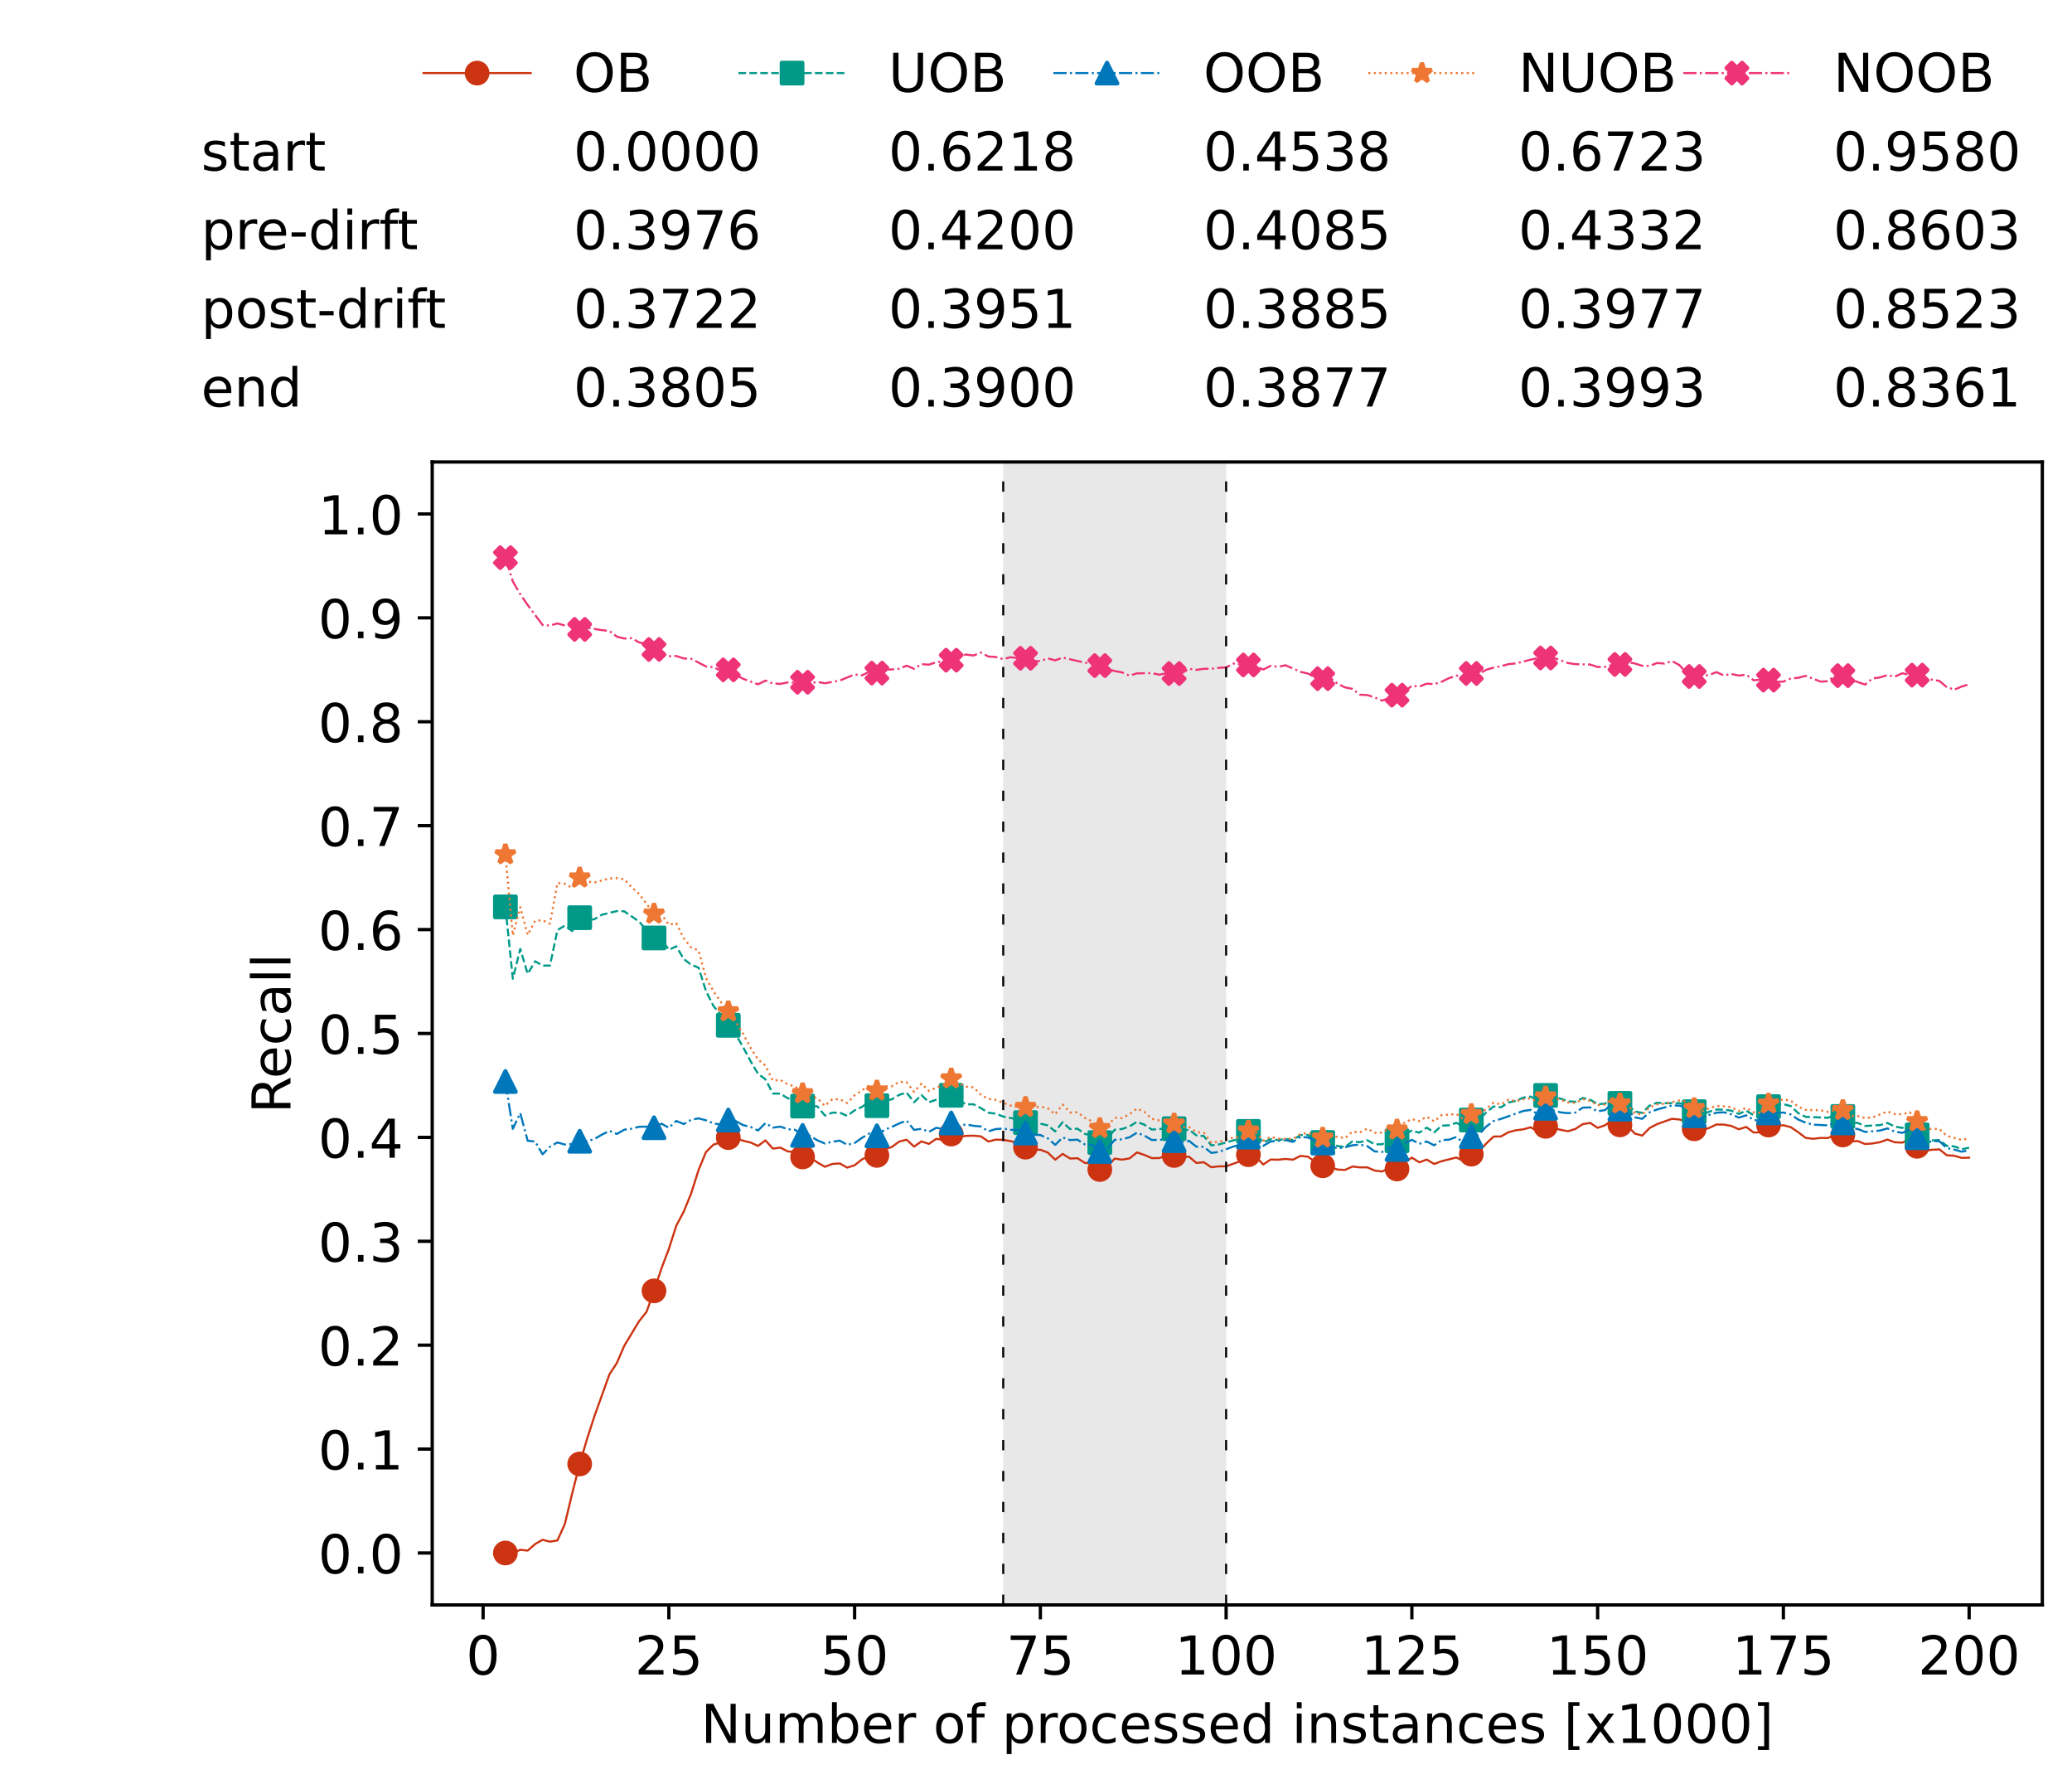<?xml version="1.0" encoding="utf-8" standalone="no"?>
<!DOCTYPE svg PUBLIC "-//W3C//DTD SVG 1.1//EN"
  "http://www.w3.org/Graphics/SVG/1.1/DTD/svg11.dtd">
<!-- Created with matplotlib (https://matplotlib.org/) -->
<svg height="432.615pt" version="1.1" viewBox="0 0 502.65 432.615" width="502.65pt" xmlns="http://www.w3.org/2000/svg" xmlns:xlink="http://www.w3.org/1999/xlink">
 <defs>
  <style type="text/css">*{stroke-linecap:butt;stroke-linejoin:round;}</style>
 </defs>
 <g id="figure_1">
  <g id="patch_1">
   <path d="M 0 432.615 
L 502.65 432.615 
L 502.65 0 
L 0 0 
z
" style="fill:#ffffff;"/>
  </g>
  <g id="axes_1">
   <g id="patch_2">
    <path d="M 104.85 389.252 
L 495.45 389.252 
L 495.45 112.052 
L 104.85 112.052 
z
" style="fill:#ffffff;"/>
   </g>
   <g id="patch_3">
    <path clip-path="url(#p70723218a3)" d="M 297.446 389.252 
L 297.446 112.052 
L 243.372 112.052 
L 243.372 389.252 
z
" style="fill:#d3d3d3;opacity:0.5;"/>
   </g>
   <g id="matplotlib.axis_1">
    <g id="xtick_1">
     <g id="line2d_1">
      <defs>
       <path d="M 0 0 
L 0 3.5 
" id="m1e21d70513" style="stroke:#000000;stroke-width:0.8;"/>
      </defs>
      <g>
       <use style="stroke:#000000;stroke-width:0.8;" x="117.197" xlink:href="#m1e21d70513" y="389.252"/>
      </g>
     </g>
     <g id="text_1">
      <!-- 0 -->
      <g transform="translate(113.061 406.13)scale(0.13 -0.13)">
       <defs>
        <path d="M 31.781 66.406 
Q 24.172 66.406 20.328 58.906 
Q 16.5 51.422 16.5 36.375 
Q 16.5 21.391 20.328 13.891 
Q 24.172 6.391 31.781 6.391 
Q 39.453 6.391 43.281 13.891 
Q 47.125 21.391 47.125 36.375 
Q 47.125 51.422 43.281 58.906 
Q 39.453 66.406 31.781 66.406 
z
M 31.781 74.219 
Q 44.047 74.219 50.516 64.516 
Q 56.984 54.828 56.984 36.375 
Q 56.984 17.969 50.516 8.266 
Q 44.047 -1.422 31.781 -1.422 
Q 19.531 -1.422 13.062 8.266 
Q 6.594 17.969 6.594 36.375 
Q 6.594 54.828 13.062 64.516 
Q 19.531 74.219 31.781 74.219 
z
" id="DejaVuSans-48"/>
       </defs>
       <use xlink:href="#DejaVuSans-48"/>
      </g>
     </g>
    </g>
    <g id="xtick_2">
     <g id="line2d_2">
      <g>
       <use style="stroke:#000000;stroke-width:0.8;" x="162.259" xlink:href="#m1e21d70513" y="389.252"/>
      </g>
     </g>
     <g id="text_2">
      <!-- 25 -->
      <g transform="translate(153.988 406.13)scale(0.13 -0.13)">
       <defs>
        <path d="M 19.188 8.297 
L 53.609 8.297 
L 53.609 0 
L 7.328 0 
L 7.328 8.297 
Q 12.938 14.109 22.625 23.891 
Q 32.328 33.688 34.812 36.531 
Q 39.547 41.844 41.422 45.531 
Q 43.312 49.219 43.312 52.781 
Q 43.312 58.594 39.234 62.25 
Q 35.156 65.922 28.609 65.922 
Q 23.969 65.922 18.812 64.312 
Q 13.672 62.703 7.812 59.422 
L 7.812 69.391 
Q 13.766 71.781 18.938 73 
Q 24.125 74.219 28.422 74.219 
Q 39.75 74.219 46.484 68.547 
Q 53.219 62.891 53.219 53.422 
Q 53.219 48.922 51.531 44.891 
Q 49.859 40.875 45.406 35.406 
Q 44.188 33.984 37.641 27.219 
Q 31.109 20.453 19.188 8.297 
z
" id="DejaVuSans-50"/>
        <path d="M 10.797 72.906 
L 49.516 72.906 
L 49.516 64.594 
L 19.828 64.594 
L 19.828 46.734 
Q 21.969 47.469 24.109 47.828 
Q 26.266 48.188 28.422 48.188 
Q 40.625 48.188 47.75 41.5 
Q 54.891 34.812 54.891 23.391 
Q 54.891 11.625 47.562 5.094 
Q 40.234 -1.422 26.906 -1.422 
Q 22.312 -1.422 17.547 -0.641 
Q 12.797 0.141 7.719 1.703 
L 7.719 11.625 
Q 12.109 9.234 16.797 8.062 
Q 21.484 6.891 26.703 6.891 
Q 35.156 6.891 40.078 11.328 
Q 45.016 15.766 45.016 23.391 
Q 45.016 31 40.078 35.438 
Q 35.156 39.891 26.703 39.891 
Q 22.75 39.891 18.812 39.016 
Q 14.891 38.141 10.797 36.281 
z
" id="DejaVuSans-53"/>
       </defs>
       <use xlink:href="#DejaVuSans-50"/>
       <use x="63.623" xlink:href="#DejaVuSans-53"/>
      </g>
     </g>
    </g>
    <g id="xtick_3">
     <g id="line2d_3">
      <g>
       <use style="stroke:#000000;stroke-width:0.8;" x="207.322" xlink:href="#m1e21d70513" y="389.252"/>
      </g>
     </g>
     <g id="text_3">
      <!-- 50 -->
      <g transform="translate(199.05 406.13)scale(0.13 -0.13)">
       <use xlink:href="#DejaVuSans-53"/>
       <use x="63.623" xlink:href="#DejaVuSans-48"/>
      </g>
     </g>
    </g>
    <g id="xtick_4">
     <g id="line2d_4">
      <g>
       <use style="stroke:#000000;stroke-width:0.8;" x="252.384" xlink:href="#m1e21d70513" y="389.252"/>
      </g>
     </g>
     <g id="text_4">
      <!-- 75 -->
      <g transform="translate(244.113 406.13)scale(0.13 -0.13)">
       <defs>
        <path d="M 8.203 72.906 
L 55.078 72.906 
L 55.078 68.703 
L 28.609 0 
L 18.312 0 
L 43.219 64.594 
L 8.203 64.594 
z
" id="DejaVuSans-55"/>
       </defs>
       <use xlink:href="#DejaVuSans-55"/>
       <use x="63.623" xlink:href="#DejaVuSans-53"/>
      </g>
     </g>
    </g>
    <g id="xtick_5">
     <g id="line2d_5">
      <g>
       <use style="stroke:#000000;stroke-width:0.8;" x="297.446" xlink:href="#m1e21d70513" y="389.252"/>
      </g>
     </g>
     <g id="text_5">
      <!-- 100 -->
      <g transform="translate(285.039 406.13)scale(0.13 -0.13)">
       <defs>
        <path d="M 12.406 8.297 
L 28.516 8.297 
L 28.516 63.922 
L 10.984 60.406 
L 10.984 69.391 
L 28.422 72.906 
L 38.281 72.906 
L 38.281 8.297 
L 54.391 8.297 
L 54.391 0 
L 12.406 0 
z
" id="DejaVuSans-49"/>
       </defs>
       <use xlink:href="#DejaVuSans-49"/>
       <use x="63.623" xlink:href="#DejaVuSans-48"/>
       <use x="127.246" xlink:href="#DejaVuSans-48"/>
      </g>
     </g>
    </g>
    <g id="xtick_6">
     <g id="line2d_6">
      <g>
       <use style="stroke:#000000;stroke-width:0.8;" x="342.509" xlink:href="#m1e21d70513" y="389.252"/>
      </g>
     </g>
     <g id="text_6">
      <!-- 125 -->
      <g transform="translate(330.102 406.13)scale(0.13 -0.13)">
       <use xlink:href="#DejaVuSans-49"/>
       <use x="63.623" xlink:href="#DejaVuSans-50"/>
       <use x="127.246" xlink:href="#DejaVuSans-53"/>
      </g>
     </g>
    </g>
    <g id="xtick_7">
     <g id="line2d_7">
      <g>
       <use style="stroke:#000000;stroke-width:0.8;" x="387.571" xlink:href="#m1e21d70513" y="389.252"/>
      </g>
     </g>
     <g id="text_7">
      <!-- 150 -->
      <g transform="translate(375.164 406.13)scale(0.13 -0.13)">
       <use xlink:href="#DejaVuSans-49"/>
       <use x="63.623" xlink:href="#DejaVuSans-53"/>
       <use x="127.246" xlink:href="#DejaVuSans-48"/>
      </g>
     </g>
    </g>
    <g id="xtick_8">
     <g id="line2d_8">
      <g>
       <use style="stroke:#000000;stroke-width:0.8;" x="432.633" xlink:href="#m1e21d70513" y="389.252"/>
      </g>
     </g>
     <g id="text_8">
      <!-- 175 -->
      <g transform="translate(420.226 406.13)scale(0.13 -0.13)">
       <use xlink:href="#DejaVuSans-49"/>
       <use x="63.623" xlink:href="#DejaVuSans-55"/>
       <use x="127.246" xlink:href="#DejaVuSans-53"/>
      </g>
     </g>
    </g>
    <g id="xtick_9">
     <g id="line2d_9">
      <g>
       <use style="stroke:#000000;stroke-width:0.8;" x="477.695" xlink:href="#m1e21d70513" y="389.252"/>
      </g>
     </g>
     <g id="text_9">
      <!-- 200 -->
      <g transform="translate(465.289 406.13)scale(0.13 -0.13)">
       <use xlink:href="#DejaVuSans-50"/>
       <use x="63.623" xlink:href="#DejaVuSans-48"/>
       <use x="127.246" xlink:href="#DejaVuSans-48"/>
      </g>
     </g>
    </g>
    <g id="text_10">
     <!-- Number of processed instances [x1000] -->
     <g transform="translate(170.025 422.711)scale(0.13 -0.13)">
      <defs>
       <path d="M 9.812 72.906 
L 23.094 72.906 
L 55.422 11.922 
L 55.422 72.906 
L 64.984 72.906 
L 64.984 0 
L 51.703 0 
L 19.391 60.984 
L 19.391 0 
L 9.812 0 
z
" id="DejaVuSans-78"/>
       <path d="M 8.5 21.578 
L 8.5 54.688 
L 17.484 54.688 
L 17.484 21.922 
Q 17.484 14.156 20.5 10.266 
Q 23.531 6.391 29.594 6.391 
Q 36.859 6.391 41.078 11.031 
Q 45.312 15.672 45.312 23.688 
L 45.312 54.688 
L 54.297 54.688 
L 54.297 0 
L 45.312 0 
L 45.312 8.406 
Q 42.047 3.422 37.719 1 
Q 33.406 -1.422 27.688 -1.422 
Q 18.266 -1.422 13.375 4.438 
Q 8.5 10.297 8.5 21.578 
z
M 31.109 56 
z
" id="DejaVuSans-117"/>
       <path d="M 52 44.188 
Q 55.375 50.25 60.062 53.125 
Q 64.75 56 71.094 56 
Q 79.641 56 84.281 50.016 
Q 88.922 44.047 88.922 33.016 
L 88.922 0 
L 79.891 0 
L 79.891 32.719 
Q 79.891 40.578 77.094 44.375 
Q 74.312 48.188 68.609 48.188 
Q 61.625 48.188 57.562 43.547 
Q 53.516 38.922 53.516 30.906 
L 53.516 0 
L 44.484 0 
L 44.484 32.719 
Q 44.484 40.625 41.703 44.406 
Q 38.922 48.188 33.109 48.188 
Q 26.219 48.188 22.156 43.531 
Q 18.109 38.875 18.109 30.906 
L 18.109 0 
L 9.078 0 
L 9.078 54.688 
L 18.109 54.688 
L 18.109 46.188 
Q 21.188 51.219 25.484 53.609 
Q 29.781 56 35.688 56 
Q 41.656 56 45.828 52.969 
Q 50 49.953 52 44.188 
z
" id="DejaVuSans-109"/>
       <path d="M 48.688 27.297 
Q 48.688 37.203 44.609 42.844 
Q 40.531 48.484 33.406 48.484 
Q 26.266 48.484 22.188 42.844 
Q 18.109 37.203 18.109 27.297 
Q 18.109 17.391 22.188 11.75 
Q 26.266 6.109 33.406 6.109 
Q 40.531 6.109 44.609 11.75 
Q 48.688 17.391 48.688 27.297 
z
M 18.109 46.391 
Q 20.953 51.266 25.266 53.625 
Q 29.594 56 35.594 56 
Q 45.562 56 51.781 48.094 
Q 58.016 40.188 58.016 27.297 
Q 58.016 14.406 51.781 6.484 
Q 45.562 -1.422 35.594 -1.422 
Q 29.594 -1.422 25.266 0.953 
Q 20.953 3.328 18.109 8.203 
L 18.109 0 
L 9.078 0 
L 9.078 75.984 
L 18.109 75.984 
z
" id="DejaVuSans-98"/>
       <path d="M 56.203 29.594 
L 56.203 25.203 
L 14.891 25.203 
Q 15.484 15.922 20.484 11.062 
Q 25.484 6.203 34.422 6.203 
Q 39.594 6.203 44.453 7.469 
Q 49.312 8.734 54.109 11.281 
L 54.109 2.781 
Q 49.266 0.734 44.188 -0.344 
Q 39.109 -1.422 33.891 -1.422 
Q 20.797 -1.422 13.156 6.188 
Q 5.516 13.812 5.516 26.812 
Q 5.516 40.234 12.766 48.109 
Q 20.016 56 32.328 56 
Q 43.359 56 49.781 48.891 
Q 56.203 41.797 56.203 29.594 
z
M 47.219 32.234 
Q 47.125 39.594 43.094 43.984 
Q 39.062 48.391 32.422 48.391 
Q 24.906 48.391 20.391 44.141 
Q 15.875 39.891 15.188 32.172 
z
" id="DejaVuSans-101"/>
       <path d="M 41.109 46.297 
Q 39.594 47.172 37.812 47.578 
Q 36.031 48 33.891 48 
Q 26.266 48 22.188 43.047 
Q 18.109 38.094 18.109 28.812 
L 18.109 0 
L 9.078 0 
L 9.078 54.688 
L 18.109 54.688 
L 18.109 46.188 
Q 20.953 51.172 25.484 53.578 
Q 30.031 56 36.531 56 
Q 37.453 56 38.578 55.875 
Q 39.703 55.766 41.062 55.516 
z
" id="DejaVuSans-114"/>
       <path id="DejaVuSans-32"/>
       <path d="M 30.609 48.391 
Q 23.391 48.391 19.188 42.75 
Q 14.984 37.109 14.984 27.297 
Q 14.984 17.484 19.156 11.844 
Q 23.344 6.203 30.609 6.203 
Q 37.797 6.203 41.984 11.859 
Q 46.188 17.531 46.188 27.297 
Q 46.188 37.016 41.984 42.703 
Q 37.797 48.391 30.609 48.391 
z
M 30.609 56 
Q 42.328 56 49.016 48.375 
Q 55.719 40.766 55.719 27.297 
Q 55.719 13.875 49.016 6.219 
Q 42.328 -1.422 30.609 -1.422 
Q 18.844 -1.422 12.172 6.219 
Q 5.516 13.875 5.516 27.297 
Q 5.516 40.766 12.172 48.375 
Q 18.844 56 30.609 56 
z
" id="DejaVuSans-111"/>
       <path d="M 37.109 75.984 
L 37.109 68.5 
L 28.516 68.5 
Q 23.688 68.5 21.797 66.547 
Q 19.922 64.594 19.922 59.516 
L 19.922 54.688 
L 34.719 54.688 
L 34.719 47.703 
L 19.922 47.703 
L 19.922 0 
L 10.891 0 
L 10.891 47.703 
L 2.297 47.703 
L 2.297 54.688 
L 10.891 54.688 
L 10.891 58.5 
Q 10.891 67.625 15.141 71.797 
Q 19.391 75.984 28.609 75.984 
z
" id="DejaVuSans-102"/>
       <path d="M 18.109 8.203 
L 18.109 -20.797 
L 9.078 -20.797 
L 9.078 54.688 
L 18.109 54.688 
L 18.109 46.391 
Q 20.953 51.266 25.266 53.625 
Q 29.594 56 35.594 56 
Q 45.562 56 51.781 48.094 
Q 58.016 40.188 58.016 27.297 
Q 58.016 14.406 51.781 6.484 
Q 45.562 -1.422 35.594 -1.422 
Q 29.594 -1.422 25.266 0.953 
Q 20.953 3.328 18.109 8.203 
z
M 48.688 27.297 
Q 48.688 37.203 44.609 42.844 
Q 40.531 48.484 33.406 48.484 
Q 26.266 48.484 22.188 42.844 
Q 18.109 37.203 18.109 27.297 
Q 18.109 17.391 22.188 11.75 
Q 26.266 6.109 33.406 6.109 
Q 40.531 6.109 44.609 11.75 
Q 48.688 17.391 48.688 27.297 
z
" id="DejaVuSans-112"/>
       <path d="M 48.781 52.594 
L 48.781 44.188 
Q 44.969 46.297 41.141 47.344 
Q 37.312 48.391 33.406 48.391 
Q 24.656 48.391 19.812 42.844 
Q 14.984 37.312 14.984 27.297 
Q 14.984 17.281 19.812 11.734 
Q 24.656 6.203 33.406 6.203 
Q 37.312 6.203 41.141 7.25 
Q 44.969 8.297 48.781 10.406 
L 48.781 2.094 
Q 45.016 0.344 40.984 -0.531 
Q 36.969 -1.422 32.422 -1.422 
Q 20.062 -1.422 12.781 6.344 
Q 5.516 14.109 5.516 27.297 
Q 5.516 40.672 12.859 48.328 
Q 20.219 56 33.016 56 
Q 37.156 56 41.109 55.141 
Q 45.062 54.297 48.781 52.594 
z
" id="DejaVuSans-99"/>
       <path d="M 44.281 53.078 
L 44.281 44.578 
Q 40.484 46.531 36.375 47.5 
Q 32.281 48.484 27.875 48.484 
Q 21.188 48.484 17.844 46.438 
Q 14.5 44.391 14.5 40.281 
Q 14.5 37.156 16.891 35.375 
Q 19.281 33.594 26.516 31.984 
L 29.594 31.297 
Q 39.156 29.25 43.188 25.516 
Q 47.219 21.781 47.219 15.094 
Q 47.219 7.469 41.188 3.016 
Q 35.156 -1.422 24.609 -1.422 
Q 20.219 -1.422 15.453 -0.562 
Q 10.688 0.297 5.422 2 
L 5.422 11.281 
Q 10.406 8.688 15.234 7.391 
Q 20.062 6.109 24.812 6.109 
Q 31.156 6.109 34.562 8.281 
Q 37.984 10.453 37.984 14.406 
Q 37.984 18.062 35.516 20.016 
Q 33.062 21.969 24.703 23.781 
L 21.578 24.516 
Q 13.234 26.266 9.516 29.906 
Q 5.812 33.547 5.812 39.891 
Q 5.812 47.609 11.281 51.797 
Q 16.75 56 26.812 56 
Q 31.781 56 36.172 55.266 
Q 40.578 54.547 44.281 53.078 
z
" id="DejaVuSans-115"/>
       <path d="M 45.406 46.391 
L 45.406 75.984 
L 54.391 75.984 
L 54.391 0 
L 45.406 0 
L 45.406 8.203 
Q 42.578 3.328 38.25 0.953 
Q 33.938 -1.422 27.875 -1.422 
Q 17.969 -1.422 11.734 6.484 
Q 5.516 14.406 5.516 27.297 
Q 5.516 40.188 11.734 48.094 
Q 17.969 56 27.875 56 
Q 33.938 56 38.25 53.625 
Q 42.578 51.266 45.406 46.391 
z
M 14.797 27.297 
Q 14.797 17.391 18.875 11.75 
Q 22.953 6.109 30.078 6.109 
Q 37.203 6.109 41.297 11.75 
Q 45.406 17.391 45.406 27.297 
Q 45.406 37.203 41.297 42.844 
Q 37.203 48.484 30.078 48.484 
Q 22.953 48.484 18.875 42.844 
Q 14.797 37.203 14.797 27.297 
z
" id="DejaVuSans-100"/>
       <path d="M 9.422 54.688 
L 18.406 54.688 
L 18.406 0 
L 9.422 0 
z
M 9.422 75.984 
L 18.406 75.984 
L 18.406 64.594 
L 9.422 64.594 
z
" id="DejaVuSans-105"/>
       <path d="M 54.891 33.016 
L 54.891 0 
L 45.906 0 
L 45.906 32.719 
Q 45.906 40.484 42.875 44.328 
Q 39.844 48.188 33.797 48.188 
Q 26.516 48.188 22.312 43.547 
Q 18.109 38.922 18.109 30.906 
L 18.109 0 
L 9.078 0 
L 9.078 54.688 
L 18.109 54.688 
L 18.109 46.188 
Q 21.344 51.125 25.703 53.562 
Q 30.078 56 35.797 56 
Q 45.219 56 50.047 50.172 
Q 54.891 44.344 54.891 33.016 
z
" id="DejaVuSans-110"/>
       <path d="M 18.312 70.219 
L 18.312 54.688 
L 36.812 54.688 
L 36.812 47.703 
L 18.312 47.703 
L 18.312 18.016 
Q 18.312 11.328 20.141 9.422 
Q 21.969 7.516 27.594 7.516 
L 36.812 7.516 
L 36.812 0 
L 27.594 0 
Q 17.188 0 13.234 3.875 
Q 9.281 7.766 9.281 18.016 
L 9.281 47.703 
L 2.688 47.703 
L 2.688 54.688 
L 9.281 54.688 
L 9.281 70.219 
z
" id="DejaVuSans-116"/>
       <path d="M 34.281 27.484 
Q 23.391 27.484 19.188 25 
Q 14.984 22.516 14.984 16.5 
Q 14.984 11.719 18.141 8.906 
Q 21.297 6.109 26.703 6.109 
Q 34.188 6.109 38.703 11.406 
Q 43.219 16.703 43.219 25.484 
L 43.219 27.484 
z
M 52.203 31.203 
L 52.203 0 
L 43.219 0 
L 43.219 8.297 
Q 40.141 3.328 35.547 0.953 
Q 30.953 -1.422 24.312 -1.422 
Q 15.922 -1.422 10.953 3.297 
Q 6 8.016 6 15.922 
Q 6 25.141 12.172 29.828 
Q 18.359 34.516 30.609 34.516 
L 43.219 34.516 
L 43.219 35.406 
Q 43.219 41.609 39.141 45 
Q 35.062 48.391 27.688 48.391 
Q 23 48.391 18.547 47.266 
Q 14.109 46.141 10.016 43.891 
L 10.016 52.203 
Q 14.938 54.109 19.578 55.047 
Q 24.219 56 28.609 56 
Q 40.484 56 46.344 49.844 
Q 52.203 43.703 52.203 31.203 
z
" id="DejaVuSans-97"/>
       <path d="M 8.594 75.984 
L 29.297 75.984 
L 29.297 69 
L 17.578 69 
L 17.578 -6.203 
L 29.297 -6.203 
L 29.297 -13.188 
L 8.594 -13.188 
z
" id="DejaVuSans-91"/>
       <path d="M 54.891 54.688 
L 35.109 28.078 
L 55.906 0 
L 45.312 0 
L 29.391 21.484 
L 13.484 0 
L 2.875 0 
L 24.125 28.609 
L 4.688 54.688 
L 15.281 54.688 
L 29.781 35.203 
L 44.281 54.688 
z
" id="DejaVuSans-120"/>
       <path d="M 30.422 75.984 
L 30.422 -13.188 
L 9.719 -13.188 
L 9.719 -6.203 
L 21.391 -6.203 
L 21.391 69 
L 9.719 69 
L 9.719 75.984 
z
" id="DejaVuSans-93"/>
      </defs>
      <use xlink:href="#DejaVuSans-78"/>
      <use x="74.805" xlink:href="#DejaVuSans-117"/>
      <use x="138.184" xlink:href="#DejaVuSans-109"/>
      <use x="235.596" xlink:href="#DejaVuSans-98"/>
      <use x="299.072" xlink:href="#DejaVuSans-101"/>
      <use x="360.596" xlink:href="#DejaVuSans-114"/>
      <use x="401.709" xlink:href="#DejaVuSans-32"/>
      <use x="433.496" xlink:href="#DejaVuSans-111"/>
      <use x="494.678" xlink:href="#DejaVuSans-102"/>
      <use x="529.883" xlink:href="#DejaVuSans-32"/>
      <use x="561.67" xlink:href="#DejaVuSans-112"/>
      <use x="625.146" xlink:href="#DejaVuSans-114"/>
      <use x="664.01" xlink:href="#DejaVuSans-111"/>
      <use x="725.191" xlink:href="#DejaVuSans-99"/>
      <use x="780.172" xlink:href="#DejaVuSans-101"/>
      <use x="841.695" xlink:href="#DejaVuSans-115"/>
      <use x="893.795" xlink:href="#DejaVuSans-115"/>
      <use x="945.895" xlink:href="#DejaVuSans-101"/>
      <use x="1007.418" xlink:href="#DejaVuSans-100"/>
      <use x="1070.895" xlink:href="#DejaVuSans-32"/>
      <use x="1102.682" xlink:href="#DejaVuSans-105"/>
      <use x="1130.465" xlink:href="#DejaVuSans-110"/>
      <use x="1193.844" xlink:href="#DejaVuSans-115"/>
      <use x="1245.943" xlink:href="#DejaVuSans-116"/>
      <use x="1285.152" xlink:href="#DejaVuSans-97"/>
      <use x="1346.432" xlink:href="#DejaVuSans-110"/>
      <use x="1409.811" xlink:href="#DejaVuSans-99"/>
      <use x="1464.791" xlink:href="#DejaVuSans-101"/>
      <use x="1526.314" xlink:href="#DejaVuSans-115"/>
      <use x="1578.414" xlink:href="#DejaVuSans-32"/>
      <use x="1610.201" xlink:href="#DejaVuSans-91"/>
      <use x="1649.215" xlink:href="#DejaVuSans-120"/>
      <use x="1708.395" xlink:href="#DejaVuSans-49"/>
      <use x="1772.018" xlink:href="#DejaVuSans-48"/>
      <use x="1835.641" xlink:href="#DejaVuSans-48"/>
      <use x="1899.264" xlink:href="#DejaVuSans-48"/>
      <use x="1962.887" xlink:href="#DejaVuSans-93"/>
     </g>
    </g>
   </g>
   <g id="matplotlib.axis_2">
    <g id="ytick_1">
     <g id="line2d_10">
      <defs>
       <path d="M 0 0 
L -3.5 0 
" id="ma12e7e39a0" style="stroke:#000000;stroke-width:0.8;"/>
      </defs>
      <g>
       <use style="stroke:#000000;stroke-width:0.8;" x="104.85" xlink:href="#ma12e7e39a0" y="376.652"/>
      </g>
     </g>
     <g id="text_11">
      <!-- 0.0 -->
      <g transform="translate(77.176 381.591)scale(0.13 -0.13)">
       <defs>
        <path d="M 10.688 12.406 
L 21 12.406 
L 21 0 
L 10.688 0 
z
" id="DejaVuSans-46"/>
       </defs>
       <use xlink:href="#DejaVuSans-48"/>
       <use x="63.623" xlink:href="#DejaVuSans-46"/>
       <use x="95.41" xlink:href="#DejaVuSans-48"/>
      </g>
     </g>
    </g>
    <g id="ytick_2">
     <g id="line2d_11">
      <g>
       <use style="stroke:#000000;stroke-width:0.8;" x="104.85" xlink:href="#ma12e7e39a0" y="351.452"/>
      </g>
     </g>
     <g id="text_12">
      <!-- 0.1 -->
      <g transform="translate(77.176 356.391)scale(0.13 -0.13)">
       <use xlink:href="#DejaVuSans-48"/>
       <use x="63.623" xlink:href="#DejaVuSans-46"/>
       <use x="95.41" xlink:href="#DejaVuSans-49"/>
      </g>
     </g>
    </g>
    <g id="ytick_3">
     <g id="line2d_12">
      <g>
       <use style="stroke:#000000;stroke-width:0.8;" x="104.85" xlink:href="#ma12e7e39a0" y="326.252"/>
      </g>
     </g>
     <g id="text_13">
      <!-- 0.2 -->
      <g transform="translate(77.176 331.191)scale(0.13 -0.13)">
       <use xlink:href="#DejaVuSans-48"/>
       <use x="63.623" xlink:href="#DejaVuSans-46"/>
       <use x="95.41" xlink:href="#DejaVuSans-50"/>
      </g>
     </g>
    </g>
    <g id="ytick_4">
     <g id="line2d_13">
      <g>
       <use style="stroke:#000000;stroke-width:0.8;" x="104.85" xlink:href="#ma12e7e39a0" y="301.052"/>
      </g>
     </g>
     <g id="text_14">
      <!-- 0.3 -->
      <g transform="translate(77.176 305.991)scale(0.13 -0.13)">
       <defs>
        <path d="M 40.578 39.312 
Q 47.656 37.797 51.625 33 
Q 55.609 28.219 55.609 21.188 
Q 55.609 10.406 48.188 4.484 
Q 40.766 -1.422 27.094 -1.422 
Q 22.516 -1.422 17.656 -0.516 
Q 12.797 0.391 7.625 2.203 
L 7.625 11.719 
Q 11.719 9.328 16.594 8.109 
Q 21.484 6.891 26.812 6.891 
Q 36.078 6.891 40.938 10.547 
Q 45.797 14.203 45.797 21.188 
Q 45.797 27.641 41.281 31.266 
Q 36.766 34.906 28.719 34.906 
L 20.219 34.906 
L 20.219 43.016 
L 29.109 43.016 
Q 36.375 43.016 40.234 45.922 
Q 44.094 48.828 44.094 54.297 
Q 44.094 59.906 40.109 62.906 
Q 36.141 65.922 28.719 65.922 
Q 24.656 65.922 20.016 65.031 
Q 15.375 64.156 9.812 62.312 
L 9.812 71.094 
Q 15.438 72.656 20.344 73.438 
Q 25.25 74.219 29.594 74.219 
Q 40.828 74.219 47.359 69.109 
Q 53.906 64.016 53.906 55.328 
Q 53.906 49.266 50.438 45.094 
Q 46.969 40.922 40.578 39.312 
z
" id="DejaVuSans-51"/>
       </defs>
       <use xlink:href="#DejaVuSans-48"/>
       <use x="63.623" xlink:href="#DejaVuSans-46"/>
       <use x="95.41" xlink:href="#DejaVuSans-51"/>
      </g>
     </g>
    </g>
    <g id="ytick_5">
     <g id="line2d_14">
      <g>
       <use style="stroke:#000000;stroke-width:0.8;" x="104.85" xlink:href="#ma12e7e39a0" y="275.852"/>
      </g>
     </g>
     <g id="text_15">
      <!-- 0.4 -->
      <g transform="translate(77.176 280.791)scale(0.13 -0.13)">
       <defs>
        <path d="M 37.797 64.312 
L 12.891 25.391 
L 37.797 25.391 
z
M 35.203 72.906 
L 47.609 72.906 
L 47.609 25.391 
L 58.016 25.391 
L 58.016 17.188 
L 47.609 17.188 
L 47.609 0 
L 37.797 0 
L 37.797 17.188 
L 4.891 17.188 
L 4.891 26.703 
z
" id="DejaVuSans-52"/>
       </defs>
       <use xlink:href="#DejaVuSans-48"/>
       <use x="63.623" xlink:href="#DejaVuSans-46"/>
       <use x="95.41" xlink:href="#DejaVuSans-52"/>
      </g>
     </g>
    </g>
    <g id="ytick_6">
     <g id="line2d_15">
      <g>
       <use style="stroke:#000000;stroke-width:0.8;" x="104.85" xlink:href="#ma12e7e39a0" y="250.652"/>
      </g>
     </g>
     <g id="text_16">
      <!-- 0.5 -->
      <g transform="translate(77.176 255.591)scale(0.13 -0.13)">
       <use xlink:href="#DejaVuSans-48"/>
       <use x="63.623" xlink:href="#DejaVuSans-46"/>
       <use x="95.41" xlink:href="#DejaVuSans-53"/>
      </g>
     </g>
    </g>
    <g id="ytick_7">
     <g id="line2d_16">
      <g>
       <use style="stroke:#000000;stroke-width:0.8;" x="104.85" xlink:href="#ma12e7e39a0" y="225.452"/>
      </g>
     </g>
     <g id="text_17">
      <!-- 0.6 -->
      <g transform="translate(77.176 230.391)scale(0.13 -0.13)">
       <defs>
        <path d="M 33.016 40.375 
Q 26.375 40.375 22.484 35.828 
Q 18.609 31.297 18.609 23.391 
Q 18.609 15.531 22.484 10.953 
Q 26.375 6.391 33.016 6.391 
Q 39.656 6.391 43.531 10.953 
Q 47.406 15.531 47.406 23.391 
Q 47.406 31.297 43.531 35.828 
Q 39.656 40.375 33.016 40.375 
z
M 52.594 71.297 
L 52.594 62.312 
Q 48.875 64.062 45.094 64.984 
Q 41.312 65.922 37.594 65.922 
Q 27.828 65.922 22.672 59.328 
Q 17.531 52.734 16.797 39.406 
Q 19.672 43.656 24.016 45.922 
Q 28.375 48.188 33.594 48.188 
Q 44.578 48.188 50.953 41.516 
Q 57.328 34.859 57.328 23.391 
Q 57.328 12.156 50.688 5.359 
Q 44.047 -1.422 33.016 -1.422 
Q 20.359 -1.422 13.672 8.266 
Q 6.984 17.969 6.984 36.375 
Q 6.984 53.656 15.188 63.938 
Q 23.391 74.219 37.203 74.219 
Q 40.922 74.219 44.703 73.484 
Q 48.484 72.75 52.594 71.297 
z
" id="DejaVuSans-54"/>
       </defs>
       <use xlink:href="#DejaVuSans-48"/>
       <use x="63.623" xlink:href="#DejaVuSans-46"/>
       <use x="95.41" xlink:href="#DejaVuSans-54"/>
      </g>
     </g>
    </g>
    <g id="ytick_8">
     <g id="line2d_17">
      <g>
       <use style="stroke:#000000;stroke-width:0.8;" x="104.85" xlink:href="#ma12e7e39a0" y="200.252"/>
      </g>
     </g>
     <g id="text_18">
      <!-- 0.7 -->
      <g transform="translate(77.176 205.191)scale(0.13 -0.13)">
       <use xlink:href="#DejaVuSans-48"/>
       <use x="63.623" xlink:href="#DejaVuSans-46"/>
       <use x="95.41" xlink:href="#DejaVuSans-55"/>
      </g>
     </g>
    </g>
    <g id="ytick_9">
     <g id="line2d_18">
      <g>
       <use style="stroke:#000000;stroke-width:0.8;" x="104.85" xlink:href="#ma12e7e39a0" y="175.052"/>
      </g>
     </g>
     <g id="text_19">
      <!-- 0.8 -->
      <g transform="translate(77.176 179.991)scale(0.13 -0.13)">
       <defs>
        <path d="M 31.781 34.625 
Q 24.75 34.625 20.719 30.859 
Q 16.703 27.094 16.703 20.516 
Q 16.703 13.922 20.719 10.156 
Q 24.75 6.391 31.781 6.391 
Q 38.812 6.391 42.859 10.172 
Q 46.922 13.969 46.922 20.516 
Q 46.922 27.094 42.891 30.859 
Q 38.875 34.625 31.781 34.625 
z
M 21.922 38.812 
Q 15.578 40.375 12.031 44.719 
Q 8.5 49.078 8.5 55.328 
Q 8.5 64.062 14.719 69.141 
Q 20.953 74.219 31.781 74.219 
Q 42.672 74.219 48.875 69.141 
Q 55.078 64.062 55.078 55.328 
Q 55.078 49.078 51.531 44.719 
Q 48 40.375 41.703 38.812 
Q 48.828 37.156 52.797 32.312 
Q 56.781 27.484 56.781 20.516 
Q 56.781 9.906 50.312 4.234 
Q 43.844 -1.422 31.781 -1.422 
Q 19.734 -1.422 13.25 4.234 
Q 6.781 9.906 6.781 20.516 
Q 6.781 27.484 10.781 32.312 
Q 14.797 37.156 21.922 38.812 
z
M 18.312 54.391 
Q 18.312 48.734 21.844 45.562 
Q 25.391 42.391 31.781 42.391 
Q 38.141 42.391 41.719 45.562 
Q 45.312 48.734 45.312 54.391 
Q 45.312 60.062 41.719 63.234 
Q 38.141 66.406 31.781 66.406 
Q 25.391 66.406 21.844 63.234 
Q 18.312 60.062 18.312 54.391 
z
" id="DejaVuSans-56"/>
       </defs>
       <use xlink:href="#DejaVuSans-48"/>
       <use x="63.623" xlink:href="#DejaVuSans-46"/>
       <use x="95.41" xlink:href="#DejaVuSans-56"/>
      </g>
     </g>
    </g>
    <g id="ytick_10">
     <g id="line2d_19">
      <g>
       <use style="stroke:#000000;stroke-width:0.8;" x="104.85" xlink:href="#ma12e7e39a0" y="149.852"/>
      </g>
     </g>
     <g id="text_20">
      <!-- 0.9 -->
      <g transform="translate(77.176 154.791)scale(0.13 -0.13)">
       <defs>
        <path d="M 10.984 1.516 
L 10.984 10.5 
Q 14.703 8.734 18.5 7.812 
Q 22.312 6.891 25.984 6.891 
Q 35.75 6.891 40.891 13.453 
Q 46.047 20.016 46.781 33.406 
Q 43.953 29.203 39.594 26.953 
Q 35.25 24.703 29.984 24.703 
Q 19.047 24.703 12.672 31.312 
Q 6.297 37.938 6.297 49.422 
Q 6.297 60.641 12.938 67.422 
Q 19.578 74.219 30.609 74.219 
Q 43.266 74.219 49.922 64.516 
Q 56.594 54.828 56.594 36.375 
Q 56.594 19.141 48.406 8.859 
Q 40.234 -1.422 26.422 -1.422 
Q 22.703 -1.422 18.891 -0.688 
Q 15.094 0.047 10.984 1.516 
z
M 30.609 32.422 
Q 37.25 32.422 41.125 36.953 
Q 45.016 41.5 45.016 49.422 
Q 45.016 57.281 41.125 61.844 
Q 37.25 66.406 30.609 66.406 
Q 23.969 66.406 20.094 61.844 
Q 16.219 57.281 16.219 49.422 
Q 16.219 41.5 20.094 36.953 
Q 23.969 32.422 30.609 32.422 
z
" id="DejaVuSans-57"/>
       </defs>
       <use xlink:href="#DejaVuSans-48"/>
       <use x="63.623" xlink:href="#DejaVuSans-46"/>
       <use x="95.41" xlink:href="#DejaVuSans-57"/>
      </g>
     </g>
    </g>
    <g id="ytick_11">
     <g id="line2d_20">
      <g>
       <use style="stroke:#000000;stroke-width:0.8;" x="104.85" xlink:href="#ma12e7e39a0" y="124.652"/>
      </g>
     </g>
     <g id="text_21">
      <!-- 1.0 -->
      <g transform="translate(77.176 129.591)scale(0.13 -0.13)">
       <use xlink:href="#DejaVuSans-49"/>
       <use x="63.623" xlink:href="#DejaVuSans-46"/>
       <use x="95.41" xlink:href="#DejaVuSans-48"/>
      </g>
     </g>
    </g>
    <g id="text_22">
     <!-- Recall -->
     <g transform="translate(70.472 270.044)rotate(-90)scale(0.13 -0.13)">
      <defs>
       <path d="M 44.391 34.188 
Q 47.562 33.109 50.562 29.594 
Q 53.562 26.078 56.594 19.922 
L 66.609 0 
L 56 0 
L 46.688 18.703 
Q 43.062 26.031 39.672 28.422 
Q 36.281 30.812 30.422 30.812 
L 19.672 30.812 
L 19.672 0 
L 9.812 0 
L 9.812 72.906 
L 32.078 72.906 
Q 44.578 72.906 50.734 67.672 
Q 56.891 62.453 56.891 51.906 
Q 56.891 45.016 53.688 40.469 
Q 50.484 35.938 44.391 34.188 
z
M 19.672 64.797 
L 19.672 38.922 
L 32.078 38.922 
Q 39.203 38.922 42.844 42.219 
Q 46.484 45.516 46.484 51.906 
Q 46.484 58.297 42.844 61.547 
Q 39.203 64.797 32.078 64.797 
z
" id="DejaVuSans-82"/>
       <path d="M 9.422 75.984 
L 18.406 75.984 
L 18.406 0 
L 9.422 0 
z
" id="DejaVuSans-108"/>
      </defs>
      <use xlink:href="#DejaVuSans-82"/>
      <use x="64.982" xlink:href="#DejaVuSans-101"/>
      <use x="126.506" xlink:href="#DejaVuSans-99"/>
      <use x="181.486" xlink:href="#DejaVuSans-97"/>
      <use x="242.766" xlink:href="#DejaVuSans-108"/>
      <use x="270.549" xlink:href="#DejaVuSans-108"/>
     </g>
    </g>
   </g>
   <g id="line2d_21"/>
   <g id="line2d_22"/>
   <g id="line2d_23"/>
   <g id="line2d_24"/>
   <g id="line2d_25"/>
   <g id="line2d_26">
    <path clip-path="url(#p70723218a3)" d="M 122.605 376.652 
L 124.407 376.652 
L 126.21 375.874 
L 128.012 376.068 
L 129.815 374.486 
L 131.617 373.447 
L 133.419 373.905 
L 135.222 373.612 
L 137.024 369.642 
L 138.827 362.114 
L 140.629 355.065 
L 142.432 348.923 
L 144.234 343.383 
L 147.839 333.339 
L 149.642 330.575 
L 151.444 326.393 
L 155.049 320.423 
L 156.852 318.148 
L 158.654 313.082 
L 160.457 307.662 
L 162.259 302.911 
L 164.062 297.271 
L 165.864 293.877 
L 167.667 289.461 
L 169.469 283.755 
L 171.272 279.404 
L 173.074 277.619 
L 174.877 277.024 
L 176.679 275.901 
L 178.482 276.072 
L 180.284 276.667 
L 182.087 277.099 
L 183.889 277.924 
L 185.692 276.587 
L 187.494 278.579 
L 189.297 278.337 
L 191.099 279.249 
L 192.902 279.411 
L 194.704 280.6 
L 196.507 280.722 
L 198.309 281.947 
L 200.112 282.98 
L 201.914 282.298 
L 203.717 282.175 
L 205.519 283.185 
L 207.322 282.618 
L 209.124 281.181 
L 210.927 280.356 
L 212.729 280.222 
L 214.532 278.763 
L 216.334 278.192 
L 218.137 276.867 
L 219.939 276.423 
L 221.742 278.087 
L 223.544 276.834 
L 225.347 277.434 
L 227.149 276.193 
L 228.952 276.535 
L 230.754 275.048 
L 232.557 275.796 
L 234.359 275.479 
L 236.162 275.443 
L 237.964 275.608 
L 239.767 276.855 
L 241.569 276.397 
L 243.372 276.447 
L 245.174 276.761 
L 246.976 277.256 
L 248.779 278.228 
L 250.581 278.9 
L 252.384 278.848 
L 254.186 279.534 
L 255.989 281.267 
L 257.791 279.861 
L 259.594 280.988 
L 261.396 280.906 
L 263.199 282.06 
L 265.001 282.151 
L 266.804 283.648 
L 268.606 282.968 
L 270.409 280.998 
L 272.211 281.258 
L 274.014 280.951 
L 275.816 279.504 
L 277.619 280.112 
L 279.421 280.884 
L 281.224 280.875 
L 283.026 280.2 
L 284.829 280.241 
L 286.631 280.729 
L 288.434 280.531 
L 290.236 282.062 
L 292.039 281.878 
L 293.841 283.091 
L 295.644 282.883 
L 297.446 282.86 
L 301.051 281.584 
L 302.854 280.051 
L 304.656 280.601 
L 306.459 282.428 
L 308.261 281.224 
L 310.064 281.273 
L 311.866 281.083 
L 313.669 281.264 
L 315.471 280.346 
L 317.274 280.529 
L 319.076 281.798 
L 320.879 282.747 
L 322.681 283.07 
L 324.484 283.66 
L 326.286 283.747 
L 328.089 282.924 
L 329.891 283.126 
L 331.694 283.126 
L 333.496 283.904 
L 335.299 284.128 
L 337.101 283.257 
L 338.904 283.523 
L 340.706 281.968 
L 342.509 280.765 
L 344.311 281.905 
L 346.114 281.237 
L 347.916 282.302 
L 349.719 281.629 
L 353.324 280.728 
L 355.126 281.668 
L 356.928 279.921 
L 358.731 279.278 
L 360.533 277.359 
L 362.336 275.655 
L 364.138 275.623 
L 365.941 274.598 
L 367.743 274.131 
L 369.546 273.898 
L 371.348 273.402 
L 373.151 274.536 
L 374.953 273.178 
L 378.558 274.007 
L 380.361 274.367 
L 382.163 273.813 
L 383.966 272.637 
L 385.768 272.346 
L 387.571 273.539 
L 389.373 272.924 
L 391.176 271.575 
L 392.978 272.826 
L 394.781 273.021 
L 396.583 274.929 
L 398.386 275.417 
L 400.188 273.581 
L 401.991 272.64 
L 405.596 271.349 
L 407.398 271.515 
L 409.201 271.967 
L 411.003 273.782 
L 412.806 274.158 
L 414.608 273.567 
L 416.411 272.717 
L 418.213 272.757 
L 420.016 273.08 
L 421.818 273.884 
L 423.621 273.327 
L 425.423 274.667 
L 427.226 274.637 
L 429.028 272.864 
L 430.831 273.057 
L 432.633 272.908 
L 434.436 273.38 
L 436.238 274.607 
L 438.041 275.978 
L 439.843 276.196 
L 441.646 275.989 
L 443.448 276.007 
L 445.251 275.215 
L 447.053 275.271 
L 448.856 276.859 
L 450.658 276.739 
L 452.461 277.475 
L 454.263 277.328 
L 456.066 277.014 
L 457.868 276.374 
L 459.671 277.043 
L 461.473 277.121 
L 463.276 276.337 
L 465.078 278.02 
L 466.881 279.117 
L 468.683 278.86 
L 470.485 278.758 
L 472.288 280.193 
L 474.09 280.312 
L 475.893 280.825 
L 477.695 280.77 
L 477.695 280.77 
" style="fill:none;stroke:#cc3311;stroke-linecap:square;stroke-width:0.5;"/>
    <defs>
     <path d="M 0 2.5 
C 0.663 2.5 1.299 2.237 1.768 1.768 
C 2.237 1.299 2.5 0.663 2.5 0 
C 2.5 -0.663 2.237 -1.299 1.768 -1.768 
C 1.299 -2.237 0.663 -2.5 0 -2.5 
C -0.663 -2.5 -1.299 -2.237 -1.768 -1.768 
C -2.237 -1.299 -2.5 -0.663 -2.5 0 
C -2.5 0.663 -2.237 1.299 -1.768 1.768 
C -1.299 2.237 -0.663 2.5 0 2.5 
z
" id="meccea25b1e" style="stroke:#cc3311;"/>
    </defs>
    <g clip-path="url(#p70723218a3)">
     <use style="fill:#cc3311;stroke:#cc3311;" x="122.605" xlink:href="#meccea25b1e" y="376.652"/>
     <use style="fill:#cc3311;stroke:#cc3311;" x="140.629" xlink:href="#meccea25b1e" y="355.065"/>
     <use style="fill:#cc3311;stroke:#cc3311;" x="158.654" xlink:href="#meccea25b1e" y="313.082"/>
     <use style="fill:#cc3311;stroke:#cc3311;" x="176.679" xlink:href="#meccea25b1e" y="275.901"/>
     <use style="fill:#cc3311;stroke:#cc3311;" x="194.704" xlink:href="#meccea25b1e" y="280.6"/>
     <use style="fill:#cc3311;stroke:#cc3311;" x="212.729" xlink:href="#meccea25b1e" y="280.222"/>
     <use style="fill:#cc3311;stroke:#cc3311;" x="230.754" xlink:href="#meccea25b1e" y="275.048"/>
     <use style="fill:#cc3311;stroke:#cc3311;" x="248.779" xlink:href="#meccea25b1e" y="278.228"/>
     <use style="fill:#cc3311;stroke:#cc3311;" x="266.804" xlink:href="#meccea25b1e" y="283.648"/>
     <use style="fill:#cc3311;stroke:#cc3311;" x="284.829" xlink:href="#meccea25b1e" y="280.241"/>
     <use style="fill:#cc3311;stroke:#cc3311;" x="302.854" xlink:href="#meccea25b1e" y="280.051"/>
     <use style="fill:#cc3311;stroke:#cc3311;" x="320.879" xlink:href="#meccea25b1e" y="282.747"/>
     <use style="fill:#cc3311;stroke:#cc3311;" x="338.904" xlink:href="#meccea25b1e" y="283.523"/>
     <use style="fill:#cc3311;stroke:#cc3311;" x="356.928" xlink:href="#meccea25b1e" y="279.921"/>
     <use style="fill:#cc3311;stroke:#cc3311;" x="374.953" xlink:href="#meccea25b1e" y="273.178"/>
     <use style="fill:#cc3311;stroke:#cc3311;" x="392.978" xlink:href="#meccea25b1e" y="272.826"/>
     <use style="fill:#cc3311;stroke:#cc3311;" x="411.003" xlink:href="#meccea25b1e" y="273.782"/>
     <use style="fill:#cc3311;stroke:#cc3311;" x="429.028" xlink:href="#meccea25b1e" y="272.864"/>
     <use style="fill:#cc3311;stroke:#cc3311;" x="447.053" xlink:href="#meccea25b1e" y="275.271"/>
     <use style="fill:#cc3311;stroke:#cc3311;" x="465.078" xlink:href="#meccea25b1e" y="278.02"/>
    </g>
   </g>
   <g id="line2d_27"/>
   <g id="line2d_28"/>
   <g id="line2d_29"/>
   <g id="line2d_30"/>
   <g id="line2d_31">
    <path clip-path="url(#p70723218a3)" d="M 122.605 219.946 
L 124.407 237.376 
L 126.21 230.134 
L 128.012 236.199 
L 129.815 233.144 
L 131.617 234.195 
L 133.419 234.182 
L 135.222 225.582 
L 137.024 224.491 
L 138.827 225.821 
L 140.629 222.571 
L 142.432 223.235 
L 144.234 222.921 
L 146.037 221.843 
L 149.642 220.97 
L 151.444 221.026 
L 155.049 223.519 
L 156.852 225.627 
L 158.654 227.487 
L 160.457 227.753 
L 162.259 230.362 
L 164.062 229.515 
L 165.864 232.593 
L 167.667 233.98 
L 169.469 234.688 
L 171.272 240.375 
L 173.074 243.981 
L 174.877 246.214 
L 176.679 248.67 
L 178.482 250.858 
L 180.284 253.993 
L 182.087 257.37 
L 183.889 260.419 
L 185.692 261.77 
L 187.494 265.212 
L 189.297 265.25 
L 191.099 266.36 
L 192.902 266.695 
L 194.704 268.255 
L 196.507 268.21 
L 198.309 268.338 
L 200.112 270.556 
L 201.914 269.865 
L 203.717 269.842 
L 205.519 270.648 
L 207.322 269.292 
L 209.124 268.45 
L 210.927 267.154 
L 212.729 268.166 
L 214.532 266.985 
L 216.334 266.633 
L 218.137 265.544 
L 219.939 264.984 
L 221.742 267.336 
L 223.544 265.593 
L 225.347 267.338 
L 227.149 266.718 
L 228.952 266.968 
L 230.754 265.645 
L 232.557 266.848 
L 234.359 267.842 
L 236.162 267.831 
L 237.964 268.76 
L 239.767 269.868 
L 241.569 270.097 
L 243.372 270.799 
L 246.976 271.518 
L 248.779 272.273 
L 250.581 272.798 
L 252.384 272.506 
L 254.186 272.954 
L 255.989 274.399 
L 257.791 272.162 
L 259.594 273.833 
L 261.396 273.751 
L 263.199 275.025 
L 265.001 275.372 
L 266.804 277.119 
L 268.606 276.199 
L 270.409 273.996 
L 272.211 273.819 
L 274.014 273.205 
L 275.816 272.073 
L 277.619 272.78 
L 279.421 273.962 
L 281.224 273.843 
L 283.026 273.598 
L 284.829 273.749 
L 286.631 274.264 
L 288.434 273.998 
L 290.236 275.372 
L 292.039 275.54 
L 293.841 277.794 
L 295.644 277.578 
L 301.051 276.07 
L 302.854 274.405 
L 304.656 275.071 
L 306.459 277.052 
L 308.261 276.277 
L 310.064 276.505 
L 311.866 276.2 
L 313.669 276.51 
L 315.471 275.283 
L 317.274 275.273 
L 319.076 276.424 
L 320.879 277.091 
L 322.681 277.039 
L 324.484 277.948 
L 326.286 278.196 
L 328.089 276.819 
L 329.891 277.03 
L 331.694 276.543 
L 333.496 277.54 
L 335.299 277.523 
L 337.101 276.386 
L 338.904 276.676 
L 340.706 275.102 
L 342.509 274.205 
L 344.311 274.723 
L 346.114 273.487 
L 347.916 274.649 
L 349.719 273.016 
L 351.521 272.917 
L 353.324 272.333 
L 355.126 273.26 
L 356.928 271.641 
L 358.731 271.63 
L 360.533 269.827 
L 362.336 268.356 
L 364.138 268.551 
L 365.941 267.386 
L 367.743 267.01 
L 369.546 266.207 
L 371.348 265.954 
L 373.151 267.06 
L 374.953 265.681 
L 378.558 266.441 
L 380.361 267.088 
L 382.163 267.227 
L 383.966 266.289 
L 385.768 266.716 
L 387.571 267.788 
L 389.373 267.688 
L 391.176 266.205 
L 392.978 267.603 
L 394.781 267.8 
L 396.583 269.563 
L 398.386 269.922 
L 400.188 268.131 
L 401.991 267.45 
L 403.793 267.569 
L 407.398 267.547 
L 409.201 268.073 
L 411.003 269.623 
L 412.806 270.333 
L 414.608 269.623 
L 416.411 269.098 
L 418.213 269.146 
L 420.016 269.363 
L 421.818 270.165 
L 423.621 269.385 
L 425.423 270.485 
L 427.226 270.592 
L 429.028 268.399 
L 430.831 268.028 
L 432.633 267.791 
L 434.436 268.262 
L 436.238 269.972 
L 438.041 270.867 
L 443.448 271.099 
L 445.251 270.413 
L 447.053 270.779 
L 448.856 272.23 
L 450.658 272.355 
L 452.461 273.085 
L 456.066 272.874 
L 457.868 272.353 
L 459.671 273.237 
L 461.473 273.555 
L 463.276 273.028 
L 465.078 275.247 
L 466.881 277.015 
L 468.683 276.593 
L 470.485 276.507 
L 472.288 277.923 
L 474.09 278.042 
L 475.893 278.725 
L 477.695 278.362 
L 477.695 278.362 
" style="fill:none;stroke:#009988;stroke-dasharray:1.85,0.8;stroke-dashoffset:0;stroke-width:0.5;"/>
    <defs>
     <path d="M -2.5 2.5 
L 2.5 2.5 
L 2.5 -2.5 
L -2.5 -2.5 
z
" id="m247fd4060c" style="stroke:#009988;stroke-linejoin:miter;"/>
    </defs>
    <g clip-path="url(#p70723218a3)">
     <use style="fill:#009988;stroke:#009988;stroke-linejoin:miter;" x="122.605" xlink:href="#m247fd4060c" y="219.946"/>
     <use style="fill:#009988;stroke:#009988;stroke-linejoin:miter;" x="140.629" xlink:href="#m247fd4060c" y="222.571"/>
     <use style="fill:#009988;stroke:#009988;stroke-linejoin:miter;" x="158.654" xlink:href="#m247fd4060c" y="227.487"/>
     <use style="fill:#009988;stroke:#009988;stroke-linejoin:miter;" x="176.679" xlink:href="#m247fd4060c" y="248.67"/>
     <use style="fill:#009988;stroke:#009988;stroke-linejoin:miter;" x="194.704" xlink:href="#m247fd4060c" y="268.255"/>
     <use style="fill:#009988;stroke:#009988;stroke-linejoin:miter;" x="212.729" xlink:href="#m247fd4060c" y="268.166"/>
     <use style="fill:#009988;stroke:#009988;stroke-linejoin:miter;" x="230.754" xlink:href="#m247fd4060c" y="265.645"/>
     <use style="fill:#009988;stroke:#009988;stroke-linejoin:miter;" x="248.779" xlink:href="#m247fd4060c" y="272.273"/>
     <use style="fill:#009988;stroke:#009988;stroke-linejoin:miter;" x="266.804" xlink:href="#m247fd4060c" y="277.119"/>
     <use style="fill:#009988;stroke:#009988;stroke-linejoin:miter;" x="284.829" xlink:href="#m247fd4060c" y="273.749"/>
     <use style="fill:#009988;stroke:#009988;stroke-linejoin:miter;" x="302.854" xlink:href="#m247fd4060c" y="274.405"/>
     <use style="fill:#009988;stroke:#009988;stroke-linejoin:miter;" x="320.879" xlink:href="#m247fd4060c" y="277.091"/>
     <use style="fill:#009988;stroke:#009988;stroke-linejoin:miter;" x="338.904" xlink:href="#m247fd4060c" y="276.676"/>
     <use style="fill:#009988;stroke:#009988;stroke-linejoin:miter;" x="356.928" xlink:href="#m247fd4060c" y="271.641"/>
     <use style="fill:#009988;stroke:#009988;stroke-linejoin:miter;" x="374.953" xlink:href="#m247fd4060c" y="265.681"/>
     <use style="fill:#009988;stroke:#009988;stroke-linejoin:miter;" x="392.978" xlink:href="#m247fd4060c" y="267.603"/>
     <use style="fill:#009988;stroke:#009988;stroke-linejoin:miter;" x="411.003" xlink:href="#m247fd4060c" y="269.623"/>
     <use style="fill:#009988;stroke:#009988;stroke-linejoin:miter;" x="429.028" xlink:href="#m247fd4060c" y="268.399"/>
     <use style="fill:#009988;stroke:#009988;stroke-linejoin:miter;" x="447.053" xlink:href="#m247fd4060c" y="270.779"/>
     <use style="fill:#009988;stroke:#009988;stroke-linejoin:miter;" x="465.078" xlink:href="#m247fd4060c" y="275.247"/>
    </g>
   </g>
   <g id="line2d_32"/>
   <g id="line2d_33"/>
   <g id="line2d_34"/>
   <g id="line2d_35"/>
   <g id="line2d_36">
    <path clip-path="url(#p70723218a3)" d="M 122.605 262.299 
L 124.407 273.783 
L 126.21 269.962 
L 128.012 276.674 
L 129.815 276.849 
L 131.617 279.95 
L 133.419 278.128 
L 135.222 277.08 
L 137.024 277.589 
L 138.827 277.467 
L 140.629 276.792 
L 142.432 276.819 
L 144.234 276.22 
L 146.037 275.18 
L 147.839 274.271 
L 149.642 275.033 
L 151.444 273.988 
L 153.247 273.749 
L 155.049 273.284 
L 156.852 273.25 
L 158.654 273.512 
L 160.457 272.527 
L 162.259 273.518 
L 164.062 271.87 
L 165.864 272.625 
L 167.667 271.595 
L 169.469 271.243 
L 171.272 271.711 
L 173.074 272.451 
L 174.877 272.756 
L 176.679 271.644 
L 178.482 271.895 
L 180.284 272.884 
L 182.087 273.334 
L 183.889 274.182 
L 185.692 272.392 
L 187.494 273.492 
L 189.297 273.241 
L 191.099 273.885 
L 192.902 274.018 
L 194.704 275.381 
L 196.507 275.495 
L 198.309 276.577 
L 200.112 277.339 
L 201.914 276.911 
L 203.717 276.64 
L 205.519 277.654 
L 207.322 277.226 
L 209.124 275.955 
L 210.927 274.894 
L 212.729 275.476 
L 214.532 274.025 
L 216.334 273.327 
L 218.137 272.472 
L 219.939 271.78 
L 221.742 274.03 
L 223.544 273.779 
L 225.347 274.506 
L 227.149 273.527 
L 228.952 273.887 
L 230.754 272.365 
L 232.557 273.139 
L 234.359 272.703 
L 236.162 273.048 
L 237.964 273.206 
L 239.767 274.405 
L 241.569 273.832 
L 243.372 273.708 
L 245.174 274.021 
L 246.976 274.051 
L 248.779 274.807 
L 250.581 275.208 
L 252.384 275.283 
L 254.186 276.088 
L 255.989 277.667 
L 257.791 275.871 
L 259.594 276.499 
L 261.396 276.417 
L 263.199 277.565 
L 265.001 277.658 
L 266.804 279.28 
L 268.606 278.597 
L 270.409 276.451 
L 272.211 276.326 
L 274.014 275.824 
L 275.816 274.706 
L 277.619 275.414 
L 279.421 276.493 
L 283.026 276.384 
L 284.829 276.643 
L 286.631 277.036 
L 288.434 276.693 
L 290.236 278.104 
L 292.039 278.138 
L 293.841 279.612 
L 295.644 279.394 
L 299.249 278.059 
L 301.051 277.578 
L 302.854 275.784 
L 304.656 276.213 
L 306.459 277.897 
L 308.261 276.848 
L 311.866 276.515 
L 313.669 276.95 
L 315.471 275.723 
L 317.274 275.88 
L 319.076 276.661 
L 320.879 277.22 
L 324.484 278.528 
L 326.286 278.265 
L 328.089 277.762 
L 329.891 277.616 
L 331.694 277.98 
L 333.496 279.257 
L 335.299 279.391 
L 337.101 278.254 
L 338.904 278.79 
L 340.706 277.345 
L 342.509 276.449 
L 344.311 277.411 
L 346.114 276.853 
L 347.916 277.785 
L 349.719 276.506 
L 351.521 276.408 
L 353.324 275.747 
L 355.126 277.305 
L 356.928 275.685 
L 358.731 275.165 
L 360.533 273.241 
L 362.336 271.887 
L 364.138 271.37 
L 369.546 269.443 
L 371.348 269.19 
L 373.151 270.295 
L 374.953 268.8 
L 378.558 269.779 
L 380.361 269.982 
L 382.163 269.843 
L 383.966 268.639 
L 385.768 268.586 
L 387.571 269.537 
L 389.373 269.231 
L 391.176 267.619 
L 392.978 269.017 
L 394.781 269.106 
L 396.583 270.99 
L 398.386 271.349 
L 400.188 269.757 
L 401.991 269.092 
L 405.596 268.111 
L 407.398 268.151 
L 409.201 268.678 
L 411.003 270.617 
L 412.806 271.104 
L 414.608 270.391 
L 416.411 269.865 
L 418.213 269.774 
L 420.016 270.254 
L 421.818 271.056 
L 423.621 270.512 
L 425.423 271.612 
L 427.226 271.845 
L 429.028 269.919 
L 430.831 269.951 
L 432.633 269.83 
L 434.436 270.301 
L 436.238 271.535 
L 438.041 272.284 
L 439.843 272.761 
L 443.448 272.946 
L 445.251 272.372 
L 447.053 272.349 
L 448.856 273.8 
L 450.658 273.802 
L 452.461 274.532 
L 456.066 274.199 
L 457.868 273.678 
L 459.671 274.447 
L 461.473 274.765 
L 463.276 273.981 
L 465.078 275.932 
L 466.881 277.297 
L 468.683 276.759 
L 470.485 276.788 
L 472.288 278.457 
L 474.09 278.814 
L 475.893 279.326 
L 477.695 278.964 
L 477.695 278.964 
" style="fill:none;stroke:#0077bb;stroke-dasharray:3.2,0.8,0.5,0.8;stroke-dashoffset:0;stroke-width:0.5;"/>
    <defs>
     <path d="M 0 -2.5 
L -2.5 2.5 
L 2.5 2.5 
z
" id="mc10f67e47c" style="stroke:#0077bb;stroke-linejoin:miter;"/>
    </defs>
    <g clip-path="url(#p70723218a3)">
     <use style="fill:#0077bb;stroke:#0077bb;stroke-linejoin:miter;" x="122.605" xlink:href="#mc10f67e47c" y="262.299"/>
     <use style="fill:#0077bb;stroke:#0077bb;stroke-linejoin:miter;" x="140.629" xlink:href="#mc10f67e47c" y="276.792"/>
     <use style="fill:#0077bb;stroke:#0077bb;stroke-linejoin:miter;" x="158.654" xlink:href="#mc10f67e47c" y="273.512"/>
     <use style="fill:#0077bb;stroke:#0077bb;stroke-linejoin:miter;" x="176.679" xlink:href="#mc10f67e47c" y="271.644"/>
     <use style="fill:#0077bb;stroke:#0077bb;stroke-linejoin:miter;" x="194.704" xlink:href="#mc10f67e47c" y="275.381"/>
     <use style="fill:#0077bb;stroke:#0077bb;stroke-linejoin:miter;" x="212.729" xlink:href="#mc10f67e47c" y="275.476"/>
     <use style="fill:#0077bb;stroke:#0077bb;stroke-linejoin:miter;" x="230.754" xlink:href="#mc10f67e47c" y="272.365"/>
     <use style="fill:#0077bb;stroke:#0077bb;stroke-linejoin:miter;" x="248.779" xlink:href="#mc10f67e47c" y="274.807"/>
     <use style="fill:#0077bb;stroke:#0077bb;stroke-linejoin:miter;" x="266.804" xlink:href="#mc10f67e47c" y="279.28"/>
     <use style="fill:#0077bb;stroke:#0077bb;stroke-linejoin:miter;" x="284.829" xlink:href="#mc10f67e47c" y="276.643"/>
     <use style="fill:#0077bb;stroke:#0077bb;stroke-linejoin:miter;" x="302.854" xlink:href="#mc10f67e47c" y="275.784"/>
     <use style="fill:#0077bb;stroke:#0077bb;stroke-linejoin:miter;" x="320.879" xlink:href="#mc10f67e47c" y="277.22"/>
     <use style="fill:#0077bb;stroke:#0077bb;stroke-linejoin:miter;" x="338.904" xlink:href="#mc10f67e47c" y="278.79"/>
     <use style="fill:#0077bb;stroke:#0077bb;stroke-linejoin:miter;" x="356.928" xlink:href="#mc10f67e47c" y="275.685"/>
     <use style="fill:#0077bb;stroke:#0077bb;stroke-linejoin:miter;" x="374.953" xlink:href="#mc10f67e47c" y="268.8"/>
     <use style="fill:#0077bb;stroke:#0077bb;stroke-linejoin:miter;" x="392.978" xlink:href="#mc10f67e47c" y="269.017"/>
     <use style="fill:#0077bb;stroke:#0077bb;stroke-linejoin:miter;" x="411.003" xlink:href="#mc10f67e47c" y="270.617"/>
     <use style="fill:#0077bb;stroke:#0077bb;stroke-linejoin:miter;" x="429.028" xlink:href="#mc10f67e47c" y="269.919"/>
     <use style="fill:#0077bb;stroke:#0077bb;stroke-linejoin:miter;" x="447.053" xlink:href="#mc10f67e47c" y="272.349"/>
     <use style="fill:#0077bb;stroke:#0077bb;stroke-linejoin:miter;" x="465.078" xlink:href="#mc10f67e47c" y="275.932"/>
    </g>
   </g>
   <g id="line2d_37"/>
   <g id="line2d_38"/>
   <g id="line2d_39"/>
   <g id="line2d_40"/>
   <g id="line2d_41">
    <path clip-path="url(#p70723218a3)" d="M 122.605 207.24 
L 124.407 226.869 
L 126.21 220.019 
L 128.012 226.741 
L 129.815 223.312 
L 131.617 223.202 
L 133.419 224.033 
L 135.222 214.156 
L 137.024 214.334 
L 138.827 215.394 
L 140.629 212.872 
L 142.432 213.815 
L 144.234 214.023 
L 147.839 213.045 
L 149.642 212.992 
L 151.444 213.256 
L 153.247 215.202 
L 155.049 216.817 
L 158.654 221.626 
L 160.457 221.766 
L 162.259 224.269 
L 164.062 223.916 
L 165.864 227.56 
L 167.667 229.787 
L 169.469 230.512 
L 171.272 237.217 
L 173.074 240.393 
L 174.877 243.015 
L 176.679 245.306 
L 178.482 247.811 
L 180.284 250.731 
L 182.087 254.108 
L 183.889 256.961 
L 185.692 258.444 
L 187.494 262.107 
L 189.297 261.907 
L 191.099 263.017 
L 192.902 263.497 
L 194.704 265.187 
L 196.507 265.684 
L 198.309 266.384 
L 200.112 268.212 
L 201.914 266.621 
L 203.717 266.598 
L 205.519 267.527 
L 207.322 265.64 
L 210.927 263.229 
L 212.729 264.527 
L 214.532 263.47 
L 216.334 263.465 
L 218.137 262.375 
L 219.939 262.478 
L 221.742 264.83 
L 223.544 262.826 
L 225.347 264.57 
L 228.952 263.038 
L 230.754 261.59 
L 232.557 262.677 
L 234.359 263.551 
L 236.162 263.7 
L 237.964 265.529 
L 239.767 266.525 
L 241.569 266.754 
L 245.174 268.143 
L 246.976 268.526 
L 248.779 268.521 
L 250.581 268.66 
L 252.384 268.368 
L 254.186 268.816 
L 255.989 270.261 
L 257.791 267.894 
L 259.594 269.827 
L 261.396 269.746 
L 263.199 271.145 
L 265.001 272.01 
L 266.804 273.631 
L 268.606 273.185 
L 270.409 271.102 
L 272.211 271.172 
L 274.014 270.227 
L 275.816 268.847 
L 277.619 269.669 
L 279.421 271.363 
L 281.224 271.729 
L 283.026 271.623 
L 284.829 272.535 
L 286.631 273.312 
L 288.434 273.336 
L 290.236 274.579 
L 292.039 274.747 
L 293.841 277.13 
L 295.644 276.915 
L 299.249 275.887 
L 301.051 275.78 
L 302.854 274.236 
L 304.656 274.667 
L 306.459 276.647 
L 308.261 275.735 
L 310.064 276.163 
L 313.669 276.279 
L 315.471 275.052 
L 317.274 274.758 
L 319.076 275.539 
L 320.879 275.947 
L 322.681 275.648 
L 324.484 275.689 
L 326.286 276.068 
L 328.089 274.442 
L 329.891 274.653 
L 331.694 273.731 
L 333.496 274.729 
L 335.299 274.711 
L 337.101 273.574 
L 338.904 273.993 
L 340.706 272.298 
L 342.509 271.402 
L 344.311 271.92 
L 346.114 270.815 
L 347.916 271.977 
L 349.719 270.473 
L 353.324 270.177 
L 355.126 271.605 
L 356.928 270.245 
L 358.731 270.481 
L 362.336 267.422 
L 364.138 267.866 
L 365.941 266.701 
L 367.743 267.071 
L 369.546 266.618 
L 371.348 266.365 
L 373.151 267.47 
L 374.953 265.964 
L 378.558 266.724 
L 380.361 267.372 
L 382.163 267.511 
L 383.966 266.573 
L 385.768 266.998 
L 387.571 268.07 
L 389.373 267.867 
L 391.176 266.254 
L 392.978 267.652 
L 394.781 267.849 
L 396.583 269.976 
L 398.386 270.335 
L 400.188 268.544 
L 401.991 267.863 
L 403.793 267.67 
L 407.398 266.921 
L 409.201 267.118 
L 411.003 268.795 
L 412.806 269.505 
L 414.608 268.796 
L 416.411 268.27 
L 418.213 268.318 
L 420.016 268.535 
L 421.818 269.459 
L 423.621 268.679 
L 425.423 269.779 
L 427.226 269.886 
L 429.028 267.692 
L 432.633 266.6 
L 434.436 266.94 
L 436.238 268.416 
L 438.041 269.193 
L 441.646 269.281 
L 443.448 269.674 
L 445.251 269.205 
L 447.053 269.256 
L 448.856 270.57 
L 450.658 270.694 
L 452.461 271.154 
L 454.263 271.012 
L 457.868 269.564 
L 459.671 270.19 
L 461.473 270.266 
L 463.276 269.739 
L 465.078 271.959 
L 466.881 273.86 
L 468.683 273.789 
L 470.485 273.834 
L 472.288 275.483 
L 475.893 276.493 
L 477.695 276.028 
L 477.695 276.028 
" style="fill:none;stroke:#ee7733;stroke-dasharray:0.5,0.825;stroke-dashoffset:0;stroke-width:0.5;"/>
    <defs>
     <path d="M 0 -2.5 
L -0.561 -0.773 
L -2.378 -0.773 
L -0.908 0.295 
L -1.469 2.023 
L -0 0.955 
L 1.469 2.023 
L 0.908 0.295 
L 2.378 -0.773 
L 0.561 -0.773 
z
" id="md82f98811f" style="stroke:#ee7733;stroke-linejoin:bevel;"/>
    </defs>
    <g clip-path="url(#p70723218a3)">
     <use style="fill:#ee7733;stroke:#ee7733;stroke-linejoin:bevel;" x="122.605" xlink:href="#md82f98811f" y="207.24"/>
     <use style="fill:#ee7733;stroke:#ee7733;stroke-linejoin:bevel;" x="140.629" xlink:href="#md82f98811f" y="212.872"/>
     <use style="fill:#ee7733;stroke:#ee7733;stroke-linejoin:bevel;" x="158.654" xlink:href="#md82f98811f" y="221.626"/>
     <use style="fill:#ee7733;stroke:#ee7733;stroke-linejoin:bevel;" x="176.679" xlink:href="#md82f98811f" y="245.306"/>
     <use style="fill:#ee7733;stroke:#ee7733;stroke-linejoin:bevel;" x="194.704" xlink:href="#md82f98811f" y="265.187"/>
     <use style="fill:#ee7733;stroke:#ee7733;stroke-linejoin:bevel;" x="212.729" xlink:href="#md82f98811f" y="264.527"/>
     <use style="fill:#ee7733;stroke:#ee7733;stroke-linejoin:bevel;" x="230.754" xlink:href="#md82f98811f" y="261.59"/>
     <use style="fill:#ee7733;stroke:#ee7733;stroke-linejoin:bevel;" x="248.779" xlink:href="#md82f98811f" y="268.521"/>
     <use style="fill:#ee7733;stroke:#ee7733;stroke-linejoin:bevel;" x="266.804" xlink:href="#md82f98811f" y="273.631"/>
     <use style="fill:#ee7733;stroke:#ee7733;stroke-linejoin:bevel;" x="284.829" xlink:href="#md82f98811f" y="272.535"/>
     <use style="fill:#ee7733;stroke:#ee7733;stroke-linejoin:bevel;" x="302.854" xlink:href="#md82f98811f" y="274.236"/>
     <use style="fill:#ee7733;stroke:#ee7733;stroke-linejoin:bevel;" x="320.879" xlink:href="#md82f98811f" y="275.947"/>
     <use style="fill:#ee7733;stroke:#ee7733;stroke-linejoin:bevel;" x="338.904" xlink:href="#md82f98811f" y="273.993"/>
     <use style="fill:#ee7733;stroke:#ee7733;stroke-linejoin:bevel;" x="356.928" xlink:href="#md82f98811f" y="270.245"/>
     <use style="fill:#ee7733;stroke:#ee7733;stroke-linejoin:bevel;" x="374.953" xlink:href="#md82f98811f" y="265.964"/>
     <use style="fill:#ee7733;stroke:#ee7733;stroke-linejoin:bevel;" x="392.978" xlink:href="#md82f98811f" y="267.652"/>
     <use style="fill:#ee7733;stroke:#ee7733;stroke-linejoin:bevel;" x="411.003" xlink:href="#md82f98811f" y="268.795"/>
     <use style="fill:#ee7733;stroke:#ee7733;stroke-linejoin:bevel;" x="429.028" xlink:href="#md82f98811f" y="267.692"/>
     <use style="fill:#ee7733;stroke:#ee7733;stroke-linejoin:bevel;" x="447.053" xlink:href="#md82f98811f" y="269.256"/>
     <use style="fill:#ee7733;stroke:#ee7733;stroke-linejoin:bevel;" x="465.078" xlink:href="#md82f98811f" y="271.959"/>
    </g>
   </g>
   <g id="line2d_42"/>
   <g id="line2d_43"/>
   <g id="line2d_44"/>
   <g id="line2d_45"/>
   <g id="line2d_46">
    <path clip-path="url(#p70723218a3)" d="M 122.605 135.24 
L 124.407 141.023 
L 126.21 144.121 
L 128.012 146.739 
L 131.617 151.573 
L 133.419 151.727 
L 135.222 151.206 
L 137.024 151.702 
L 138.827 151.568 
L 140.629 152.646 
L 142.432 152.254 
L 146.037 152.833 
L 147.839 153.028 
L 149.642 154.405 
L 151.444 154.865 
L 153.247 154.771 
L 155.049 155.814 
L 156.852 156.221 
L 158.654 157.51 
L 162.259 159.163 
L 164.062 159.106 
L 165.864 159.698 
L 167.667 159.775 
L 171.272 161.639 
L 173.074 161.806 
L 174.877 162.684 
L 176.679 162.464 
L 178.482 163.662 
L 180.284 164.63 
L 183.889 165.976 
L 185.692 165.068 
L 187.494 165.766 
L 189.297 165.867 
L 191.099 165.503 
L 192.902 165.566 
L 194.704 165.47 
L 196.507 165.721 
L 198.309 165.395 
L 200.112 165.716 
L 203.717 165.06 
L 207.322 163.58 
L 209.124 163.782 
L 210.927 162.914 
L 212.729 163.247 
L 214.532 162.367 
L 216.334 162.369 
L 218.137 162.183 
L 219.939 161.455 
L 221.742 162.206 
L 223.544 161.073 
L 225.347 161.21 
L 227.149 160.589 
L 228.952 160.471 
L 230.754 160.12 
L 232.557 159.256 
L 234.359 158.754 
L 236.162 158.982 
L 237.964 158.273 
L 239.767 159.23 
L 241.569 159.345 
L 243.372 159.863 
L 245.174 159.396 
L 246.976 159.641 
L 248.779 159.654 
L 250.581 160.403 
L 252.384 160.304 
L 254.186 159.679 
L 255.989 160.162 
L 257.791 159.489 
L 263.199 160.72 
L 265.001 160.932 
L 266.804 161.431 
L 268.606 162.287 
L 270.409 162.746 
L 272.211 163.085 
L 274.014 163.855 
L 275.816 163.315 
L 279.421 163.242 
L 281.224 163.637 
L 283.026 163.266 
L 284.829 163.356 
L 286.631 163.327 
L 288.434 162.184 
L 290.236 162.464 
L 292.039 162.208 
L 293.841 162.19 
L 295.644 161.974 
L 297.446 161.872 
L 299.249 160.926 
L 301.051 161.212 
L 302.854 161.27 
L 304.656 161.53 
L 306.459 162.388 
L 308.261 161.486 
L 310.064 161.728 
L 311.866 161.351 
L 315.471 162.94 
L 317.274 163.355 
L 319.076 164.286 
L 320.879 164.6 
L 322.681 164.375 
L 324.484 165.846 
L 326.286 166.706 
L 328.089 167.073 
L 329.891 168.492 
L 331.694 168.575 
L 333.496 169.147 
L 335.299 169.932 
L 338.904 168.604 
L 340.706 167.763 
L 342.509 166.32 
L 344.311 166.524 
L 346.114 165.816 
L 347.916 165.923 
L 349.719 165.348 
L 351.521 164.468 
L 353.324 163.856 
L 355.126 164.094 
L 356.928 163.332 
L 358.731 163.528 
L 360.533 162.45 
L 362.336 161.915 
L 364.138 161.572 
L 365.941 161.079 
L 367.743 160.897 
L 371.348 159.995 
L 373.151 159.589 
L 376.756 159.469 
L 380.361 160.805 
L 382.163 161.082 
L 385.768 161.171 
L 387.571 161.77 
L 389.373 161.736 
L 391.176 161.235 
L 392.978 161.147 
L 394.781 160.577 
L 396.583 160.908 
L 398.386 161.474 
L 400.188 161.497 
L 401.991 160.804 
L 403.793 160.937 
L 405.596 160.319 
L 407.398 161.298 
L 409.201 163.267 
L 411.003 164.072 
L 414.608 163.721 
L 416.411 163.01 
L 418.213 163.835 
L 420.016 163.465 
L 421.818 163.851 
L 423.621 163.611 
L 425.423 164.993 
L 427.226 164.826 
L 429.028 164.951 
L 430.831 165.36 
L 432.633 165.315 
L 434.436 164.555 
L 436.238 164.388 
L 438.041 163.91 
L 441.646 165.309 
L 443.448 165.226 
L 445.251 163.739 
L 447.053 163.866 
L 448.856 164.781 
L 452.461 166.04 
L 454.263 164.549 
L 456.066 164.292 
L 457.868 163.731 
L 459.671 164.112 
L 461.473 163.293 
L 463.276 163.669 
L 465.078 163.744 
L 466.881 165.076 
L 468.683 164.817 
L 470.485 165.156 
L 472.288 166.673 
L 474.09 167.267 
L 475.893 166.514 
L 477.695 165.967 
L 477.695 165.967 
" style="fill:none;stroke:#ee3377;stroke-dasharray:3.2,0.8,0.5,0.8;stroke-dashoffset:0;stroke-width:0.5;"/>
    <defs>
     <path d="M -1.25 2.5 
L 0 1.25 
L 1.25 2.5 
L 2.5 1.25 
L 1.25 0 
L 2.5 -1.25 
L 1.25 -2.5 
L 0 -1.25 
L -1.25 -2.5 
L -2.5 -1.25 
L -1.25 0 
L -2.5 1.25 
z
" id="mf816a6a9ed" style="stroke:#ee3377;stroke-linejoin:miter;"/>
    </defs>
    <g clip-path="url(#p70723218a3)">
     <use style="fill:#ee3377;stroke:#ee3377;stroke-linejoin:miter;" x="122.605" xlink:href="#mf816a6a9ed" y="135.24"/>
     <use style="fill:#ee3377;stroke:#ee3377;stroke-linejoin:miter;" x="140.629" xlink:href="#mf816a6a9ed" y="152.646"/>
     <use style="fill:#ee3377;stroke:#ee3377;stroke-linejoin:miter;" x="158.654" xlink:href="#mf816a6a9ed" y="157.51"/>
     <use style="fill:#ee3377;stroke:#ee3377;stroke-linejoin:miter;" x="176.679" xlink:href="#mf816a6a9ed" y="162.464"/>
     <use style="fill:#ee3377;stroke:#ee3377;stroke-linejoin:miter;" x="194.704" xlink:href="#mf816a6a9ed" y="165.47"/>
     <use style="fill:#ee3377;stroke:#ee3377;stroke-linejoin:miter;" x="212.729" xlink:href="#mf816a6a9ed" y="163.247"/>
     <use style="fill:#ee3377;stroke:#ee3377;stroke-linejoin:miter;" x="230.754" xlink:href="#mf816a6a9ed" y="160.12"/>
     <use style="fill:#ee3377;stroke:#ee3377;stroke-linejoin:miter;" x="248.779" xlink:href="#mf816a6a9ed" y="159.654"/>
     <use style="fill:#ee3377;stroke:#ee3377;stroke-linejoin:miter;" x="266.804" xlink:href="#mf816a6a9ed" y="161.431"/>
     <use style="fill:#ee3377;stroke:#ee3377;stroke-linejoin:miter;" x="284.829" xlink:href="#mf816a6a9ed" y="163.356"/>
     <use style="fill:#ee3377;stroke:#ee3377;stroke-linejoin:miter;" x="302.854" xlink:href="#mf816a6a9ed" y="161.27"/>
     <use style="fill:#ee3377;stroke:#ee3377;stroke-linejoin:miter;" x="320.879" xlink:href="#mf816a6a9ed" y="164.6"/>
     <use style="fill:#ee3377;stroke:#ee3377;stroke-linejoin:miter;" x="338.904" xlink:href="#mf816a6a9ed" y="168.604"/>
     <use style="fill:#ee3377;stroke:#ee3377;stroke-linejoin:miter;" x="356.928" xlink:href="#mf816a6a9ed" y="163.332"/>
     <use style="fill:#ee3377;stroke:#ee3377;stroke-linejoin:miter;" x="374.953" xlink:href="#mf816a6a9ed" y="159.579"/>
     <use style="fill:#ee3377;stroke:#ee3377;stroke-linejoin:miter;" x="392.978" xlink:href="#mf816a6a9ed" y="161.147"/>
     <use style="fill:#ee3377;stroke:#ee3377;stroke-linejoin:miter;" x="411.003" xlink:href="#mf816a6a9ed" y="164.072"/>
     <use style="fill:#ee3377;stroke:#ee3377;stroke-linejoin:miter;" x="429.028" xlink:href="#mf816a6a9ed" y="164.951"/>
     <use style="fill:#ee3377;stroke:#ee3377;stroke-linejoin:miter;" x="447.053" xlink:href="#mf816a6a9ed" y="163.866"/>
     <use style="fill:#ee3377;stroke:#ee3377;stroke-linejoin:miter;" x="465.078" xlink:href="#mf816a6a9ed" y="163.744"/>
    </g>
   </g>
   <g id="line2d_47"/>
   <g id="line2d_48"/>
   <g id="line2d_49"/>
   <g id="line2d_50"/>
   <g id="line2d_51">
    <path clip-path="url(#p70723218a3)" d="M 243.372 389.252 
L 243.372 112.052 
" style="fill:none;stroke:#000000;stroke-dasharray:2.5,5;stroke-dashoffset:0;stroke-width:0.5;"/>
   </g>
   <g id="line2d_52">
    <path clip-path="url(#p70723218a3)" d="M 297.446 389.252 
L 297.446 112.052 
" style="fill:none;stroke:#000000;stroke-dasharray:2.5,5;stroke-dashoffset:0;stroke-width:0.5;"/>
   </g>
   <g id="patch_4">
    <path d="M 104.85 389.252 
L 104.85 112.052 
" style="fill:none;stroke:#000000;stroke-linecap:square;stroke-linejoin:miter;stroke-width:0.8;"/>
   </g>
   <g id="patch_5">
    <path d="M 495.45 389.252 
L 495.45 112.052 
" style="fill:none;stroke:#000000;stroke-linecap:square;stroke-linejoin:miter;stroke-width:0.8;"/>
   </g>
   <g id="patch_6">
    <path d="M 104.85 389.252 
L 495.45 389.252 
" style="fill:none;stroke:#000000;stroke-linecap:square;stroke-linejoin:miter;stroke-width:0.8;"/>
   </g>
   <g id="patch_7">
    <path d="M 104.85 112.052 
L 495.45 112.052 
" style="fill:none;stroke:#000000;stroke-linecap:square;stroke-linejoin:miter;stroke-width:0.8;"/>
   </g>
   <g id="legend_1">
    <g id="line2d_53"/>
    <g id="line2d_54"/>
    <g id="text_23">
     <!--   -->
     <g transform="translate(48.8 22.278)scale(0.13 -0.13)">
      <use xlink:href="#DejaVuSans-32"/>
     </g>
    </g>
    <g id="line2d_55"/>
    <g id="line2d_56"/>
    <g id="text_24">
     <!-- start -->
     <g transform="translate(48.8 41.36)scale(0.13 -0.13)">
      <use xlink:href="#DejaVuSans-115"/>
      <use x="52.1" xlink:href="#DejaVuSans-116"/>
      <use x="91.309" xlink:href="#DejaVuSans-97"/>
      <use x="152.588" xlink:href="#DejaVuSans-114"/>
      <use x="193.701" xlink:href="#DejaVuSans-116"/>
     </g>
    </g>
    <g id="line2d_57"/>
    <g id="line2d_58"/>
    <g id="text_25">
     <!-- pre-dirft -->
     <g transform="translate(48.8 60.441)scale(0.13 -0.13)">
      <defs>
       <path d="M 4.891 31.391 
L 31.203 31.391 
L 31.203 23.391 
L 4.891 23.391 
z
" id="DejaVuSans-45"/>
      </defs>
      <use xlink:href="#DejaVuSans-112"/>
      <use x="63.477" xlink:href="#DejaVuSans-114"/>
      <use x="102.34" xlink:href="#DejaVuSans-101"/>
      <use x="163.863" xlink:href="#DejaVuSans-45"/>
      <use x="199.947" xlink:href="#DejaVuSans-100"/>
      <use x="263.424" xlink:href="#DejaVuSans-105"/>
      <use x="291.207" xlink:href="#DejaVuSans-114"/>
      <use x="332.32" xlink:href="#DejaVuSans-102"/>
      <use x="365.775" xlink:href="#DejaVuSans-116"/>
     </g>
    </g>
    <g id="line2d_59"/>
    <g id="line2d_60"/>
    <g id="text_26">
     <!-- post-drift -->
     <g transform="translate(48.8 79.523)scale(0.13 -0.13)">
      <use xlink:href="#DejaVuSans-112"/>
      <use x="63.477" xlink:href="#DejaVuSans-111"/>
      <use x="124.658" xlink:href="#DejaVuSans-115"/>
      <use x="176.758" xlink:href="#DejaVuSans-116"/>
      <use x="215.967" xlink:href="#DejaVuSans-45"/>
      <use x="252.051" xlink:href="#DejaVuSans-100"/>
      <use x="315.527" xlink:href="#DejaVuSans-114"/>
      <use x="356.641" xlink:href="#DejaVuSans-105"/>
      <use x="384.424" xlink:href="#DejaVuSans-102"/>
      <use x="417.879" xlink:href="#DejaVuSans-116"/>
     </g>
    </g>
    <g id="line2d_61"/>
    <g id="line2d_62"/>
    <g id="text_27">
     <!-- end -->
     <g transform="translate(48.8 98.604)scale(0.13 -0.13)">
      <use xlink:href="#DejaVuSans-101"/>
      <use x="61.523" xlink:href="#DejaVuSans-110"/>
      <use x="124.902" xlink:href="#DejaVuSans-100"/>
     </g>
    </g>
    <g id="line2d_63">
     <path d="M 102.738 17.728 
L 128.738 17.728 
" style="fill:none;stroke:#cc3311;stroke-linecap:square;stroke-width:0.5;"/>
    </g>
    <g id="line2d_64">
     <g>
      <use style="fill:#cc3311;stroke:#cc3311;" x="115.738" xlink:href="#meccea25b1e" y="17.728"/>
     </g>
    </g>
    <g id="text_28">
     <!-- OB -->
     <g transform="translate(139.138 22.278)scale(0.13 -0.13)">
      <defs>
       <path d="M 39.406 66.219 
Q 28.656 66.219 22.328 58.203 
Q 16.016 50.203 16.016 36.375 
Q 16.016 22.609 22.328 14.594 
Q 28.656 6.594 39.406 6.594 
Q 50.141 6.594 56.422 14.594 
Q 62.703 22.609 62.703 36.375 
Q 62.703 50.203 56.422 58.203 
Q 50.141 66.219 39.406 66.219 
z
M 39.406 74.219 
Q 54.734 74.219 63.906 63.938 
Q 73.094 53.656 73.094 36.375 
Q 73.094 19.141 63.906 8.859 
Q 54.734 -1.422 39.406 -1.422 
Q 24.031 -1.422 14.812 8.828 
Q 5.609 19.094 5.609 36.375 
Q 5.609 53.656 14.812 63.938 
Q 24.031 74.219 39.406 74.219 
z
" id="DejaVuSans-79"/>
       <path d="M 19.672 34.812 
L 19.672 8.109 
L 35.5 8.109 
Q 43.453 8.109 47.281 11.406 
Q 51.125 14.703 51.125 21.484 
Q 51.125 28.328 47.281 31.562 
Q 43.453 34.812 35.5 34.812 
z
M 19.672 64.797 
L 19.672 42.828 
L 34.281 42.828 
Q 41.5 42.828 45.031 45.531 
Q 48.578 48.25 48.578 53.812 
Q 48.578 59.328 45.031 62.062 
Q 41.5 64.797 34.281 64.797 
z
M 9.812 72.906 
L 35.016 72.906 
Q 46.297 72.906 52.391 68.219 
Q 58.5 63.531 58.5 54.891 
Q 58.5 48.188 55.375 44.234 
Q 52.25 40.281 46.188 39.312 
Q 53.469 37.75 57.5 32.781 
Q 61.531 27.828 61.531 20.406 
Q 61.531 10.641 54.891 5.312 
Q 48.25 0 35.984 0 
L 9.812 0 
z
" id="DejaVuSans-66"/>
      </defs>
      <use xlink:href="#DejaVuSans-79"/>
      <use x="78.711" xlink:href="#DejaVuSans-66"/>
     </g>
    </g>
    <g id="line2d_65"/>
    <g id="line2d_66"/>
    <g id="text_29">
     <!-- 0.0000 -->
     <g transform="translate(139.138 41.36)scale(0.13 -0.13)">
      <use xlink:href="#DejaVuSans-48"/>
      <use x="63.623" xlink:href="#DejaVuSans-46"/>
      <use x="95.41" xlink:href="#DejaVuSans-48"/>
      <use x="159.033" xlink:href="#DejaVuSans-48"/>
      <use x="222.656" xlink:href="#DejaVuSans-48"/>
      <use x="286.279" xlink:href="#DejaVuSans-48"/>
     </g>
    </g>
    <g id="line2d_67"/>
    <g id="line2d_68"/>
    <g id="text_30">
     <!-- 0.3976 -->
     <g transform="translate(139.138 60.441)scale(0.13 -0.13)">
      <use xlink:href="#DejaVuSans-48"/>
      <use x="63.623" xlink:href="#DejaVuSans-46"/>
      <use x="95.41" xlink:href="#DejaVuSans-51"/>
      <use x="159.033" xlink:href="#DejaVuSans-57"/>
      <use x="222.656" xlink:href="#DejaVuSans-55"/>
      <use x="286.279" xlink:href="#DejaVuSans-54"/>
     </g>
    </g>
    <g id="line2d_69"/>
    <g id="line2d_70"/>
    <g id="text_31">
     <!-- 0.3722 -->
     <g transform="translate(139.138 79.523)scale(0.13 -0.13)">
      <use xlink:href="#DejaVuSans-48"/>
      <use x="63.623" xlink:href="#DejaVuSans-46"/>
      <use x="95.41" xlink:href="#DejaVuSans-51"/>
      <use x="159.033" xlink:href="#DejaVuSans-55"/>
      <use x="222.656" xlink:href="#DejaVuSans-50"/>
      <use x="286.279" xlink:href="#DejaVuSans-50"/>
     </g>
    </g>
    <g id="line2d_71"/>
    <g id="line2d_72"/>
    <g id="text_32">
     <!-- 0.3805 -->
     <g transform="translate(139.138 98.604)scale(0.13 -0.13)">
      <use xlink:href="#DejaVuSans-48"/>
      <use x="63.623" xlink:href="#DejaVuSans-46"/>
      <use x="95.41" xlink:href="#DejaVuSans-51"/>
      <use x="159.033" xlink:href="#DejaVuSans-56"/>
      <use x="222.656" xlink:href="#DejaVuSans-48"/>
      <use x="286.279" xlink:href="#DejaVuSans-53"/>
     </g>
    </g>
    <g id="line2d_73">
     <path d="M 179.144 17.728 
L 205.144 17.728 
" style="fill:none;stroke:#009988;stroke-dasharray:1.85,0.8;stroke-dashoffset:0;stroke-width:0.5;"/>
    </g>
    <g id="line2d_74">
     <g>
      <use style="fill:#009988;stroke:#009988;stroke-linejoin:miter;" x="192.144" xlink:href="#m247fd4060c" y="17.728"/>
     </g>
    </g>
    <g id="text_33">
     <!-- UOB -->
     <g transform="translate(215.544 22.278)scale(0.13 -0.13)">
      <defs>
       <path d="M 8.688 72.906 
L 18.609 72.906 
L 18.609 28.609 
Q 18.609 16.891 22.844 11.734 
Q 27.094 6.594 36.625 6.594 
Q 46.094 6.594 50.344 11.734 
Q 54.594 16.891 54.594 28.609 
L 54.594 72.906 
L 64.5 72.906 
L 64.5 27.391 
Q 64.5 13.141 57.438 5.859 
Q 50.391 -1.422 36.625 -1.422 
Q 22.797 -1.422 15.734 5.859 
Q 8.688 13.141 8.688 27.391 
z
" id="DejaVuSans-85"/>
      </defs>
      <use xlink:href="#DejaVuSans-85"/>
      <use x="73.193" xlink:href="#DejaVuSans-79"/>
      <use x="151.904" xlink:href="#DejaVuSans-66"/>
     </g>
    </g>
    <g id="line2d_75"/>
    <g id="line2d_76"/>
    <g id="text_34">
     <!-- 0.6218 -->
     <g transform="translate(215.544 41.36)scale(0.13 -0.13)">
      <use xlink:href="#DejaVuSans-48"/>
      <use x="63.623" xlink:href="#DejaVuSans-46"/>
      <use x="95.41" xlink:href="#DejaVuSans-54"/>
      <use x="159.033" xlink:href="#DejaVuSans-50"/>
      <use x="222.656" xlink:href="#DejaVuSans-49"/>
      <use x="286.279" xlink:href="#DejaVuSans-56"/>
     </g>
    </g>
    <g id="line2d_77"/>
    <g id="line2d_78"/>
    <g id="text_35">
     <!-- 0.4200 -->
     <g transform="translate(215.544 60.441)scale(0.13 -0.13)">
      <use xlink:href="#DejaVuSans-48"/>
      <use x="63.623" xlink:href="#DejaVuSans-46"/>
      <use x="95.41" xlink:href="#DejaVuSans-52"/>
      <use x="159.033" xlink:href="#DejaVuSans-50"/>
      <use x="222.656" xlink:href="#DejaVuSans-48"/>
      <use x="286.279" xlink:href="#DejaVuSans-48"/>
     </g>
    </g>
    <g id="line2d_79"/>
    <g id="line2d_80"/>
    <g id="text_36">
     <!-- 0.3951 -->
     <g transform="translate(215.544 79.523)scale(0.13 -0.13)">
      <use xlink:href="#DejaVuSans-48"/>
      <use x="63.623" xlink:href="#DejaVuSans-46"/>
      <use x="95.41" xlink:href="#DejaVuSans-51"/>
      <use x="159.033" xlink:href="#DejaVuSans-57"/>
      <use x="222.656" xlink:href="#DejaVuSans-53"/>
      <use x="286.279" xlink:href="#DejaVuSans-49"/>
     </g>
    </g>
    <g id="line2d_81"/>
    <g id="line2d_82"/>
    <g id="text_37">
     <!-- 0.3900 -->
     <g transform="translate(215.544 98.604)scale(0.13 -0.13)">
      <use xlink:href="#DejaVuSans-48"/>
      <use x="63.623" xlink:href="#DejaVuSans-46"/>
      <use x="95.41" xlink:href="#DejaVuSans-51"/>
      <use x="159.033" xlink:href="#DejaVuSans-57"/>
      <use x="222.656" xlink:href="#DejaVuSans-48"/>
      <use x="286.279" xlink:href="#DejaVuSans-48"/>
     </g>
    </g>
    <g id="line2d_83">
     <path d="M 255.55 17.728 
L 281.55 17.728 
" style="fill:none;stroke:#0077bb;stroke-dasharray:3.2,0.8,0.5,0.8;stroke-dashoffset:0;stroke-width:0.5;"/>
    </g>
    <g id="line2d_84">
     <g>
      <use style="fill:#0077bb;stroke:#0077bb;stroke-linejoin:miter;" x="268.55" xlink:href="#mc10f67e47c" y="17.728"/>
     </g>
    </g>
    <g id="text_38">
     <!-- OOB -->
     <g transform="translate(291.95 22.278)scale(0.13 -0.13)">
      <use xlink:href="#DejaVuSans-79"/>
      <use x="78.711" xlink:href="#DejaVuSans-79"/>
      <use x="157.422" xlink:href="#DejaVuSans-66"/>
     </g>
    </g>
    <g id="line2d_85"/>
    <g id="line2d_86"/>
    <g id="text_39">
     <!-- 0.4538 -->
     <g transform="translate(291.95 41.36)scale(0.13 -0.13)">
      <use xlink:href="#DejaVuSans-48"/>
      <use x="63.623" xlink:href="#DejaVuSans-46"/>
      <use x="95.41" xlink:href="#DejaVuSans-52"/>
      <use x="159.033" xlink:href="#DejaVuSans-53"/>
      <use x="222.656" xlink:href="#DejaVuSans-51"/>
      <use x="286.279" xlink:href="#DejaVuSans-56"/>
     </g>
    </g>
    <g id="line2d_87"/>
    <g id="line2d_88"/>
    <g id="text_40">
     <!-- 0.4085 -->
     <g transform="translate(291.95 60.441)scale(0.13 -0.13)">
      <use xlink:href="#DejaVuSans-48"/>
      <use x="63.623" xlink:href="#DejaVuSans-46"/>
      <use x="95.41" xlink:href="#DejaVuSans-52"/>
      <use x="159.033" xlink:href="#DejaVuSans-48"/>
      <use x="222.656" xlink:href="#DejaVuSans-56"/>
      <use x="286.279" xlink:href="#DejaVuSans-53"/>
     </g>
    </g>
    <g id="line2d_89"/>
    <g id="line2d_90"/>
    <g id="text_41">
     <!-- 0.3885 -->
     <g transform="translate(291.95 79.523)scale(0.13 -0.13)">
      <use xlink:href="#DejaVuSans-48"/>
      <use x="63.623" xlink:href="#DejaVuSans-46"/>
      <use x="95.41" xlink:href="#DejaVuSans-51"/>
      <use x="159.033" xlink:href="#DejaVuSans-56"/>
      <use x="222.656" xlink:href="#DejaVuSans-56"/>
      <use x="286.279" xlink:href="#DejaVuSans-53"/>
     </g>
    </g>
    <g id="line2d_91"/>
    <g id="line2d_92"/>
    <g id="text_42">
     <!-- 0.3877 -->
     <g transform="translate(291.95 98.604)scale(0.13 -0.13)">
      <use xlink:href="#DejaVuSans-48"/>
      <use x="63.623" xlink:href="#DejaVuSans-46"/>
      <use x="95.41" xlink:href="#DejaVuSans-51"/>
      <use x="159.033" xlink:href="#DejaVuSans-56"/>
      <use x="222.656" xlink:href="#DejaVuSans-55"/>
      <use x="286.279" xlink:href="#DejaVuSans-55"/>
     </g>
    </g>
    <g id="line2d_93">
     <path d="M 331.956 17.728 
L 357.956 17.728 
" style="fill:none;stroke:#ee7733;stroke-dasharray:0.5,0.825;stroke-dashoffset:0;stroke-width:0.5;"/>
    </g>
    <g id="line2d_94">
     <g>
      <use style="fill:#ee7733;stroke:#ee7733;stroke-linejoin:bevel;" x="344.956" xlink:href="#md82f98811f" y="17.728"/>
     </g>
    </g>
    <g id="text_43">
     <!-- NUOB -->
     <g transform="translate(368.356 22.278)scale(0.13 -0.13)">
      <use xlink:href="#DejaVuSans-78"/>
      <use x="74.805" xlink:href="#DejaVuSans-85"/>
      <use x="147.998" xlink:href="#DejaVuSans-79"/>
      <use x="226.709" xlink:href="#DejaVuSans-66"/>
     </g>
    </g>
    <g id="line2d_95"/>
    <g id="line2d_96"/>
    <g id="text_44">
     <!-- 0.6723 -->
     <g transform="translate(368.356 41.36)scale(0.13 -0.13)">
      <use xlink:href="#DejaVuSans-48"/>
      <use x="63.623" xlink:href="#DejaVuSans-46"/>
      <use x="95.41" xlink:href="#DejaVuSans-54"/>
      <use x="159.033" xlink:href="#DejaVuSans-55"/>
      <use x="222.656" xlink:href="#DejaVuSans-50"/>
      <use x="286.279" xlink:href="#DejaVuSans-51"/>
     </g>
    </g>
    <g id="line2d_97"/>
    <g id="line2d_98"/>
    <g id="text_45">
     <!-- 0.4332 -->
     <g transform="translate(368.356 60.441)scale(0.13 -0.13)">
      <use xlink:href="#DejaVuSans-48"/>
      <use x="63.623" xlink:href="#DejaVuSans-46"/>
      <use x="95.41" xlink:href="#DejaVuSans-52"/>
      <use x="159.033" xlink:href="#DejaVuSans-51"/>
      <use x="222.656" xlink:href="#DejaVuSans-51"/>
      <use x="286.279" xlink:href="#DejaVuSans-50"/>
     </g>
    </g>
    <g id="line2d_99"/>
    <g id="line2d_100"/>
    <g id="text_46">
     <!-- 0.3977 -->
     <g transform="translate(368.356 79.523)scale(0.13 -0.13)">
      <use xlink:href="#DejaVuSans-48"/>
      <use x="63.623" xlink:href="#DejaVuSans-46"/>
      <use x="95.41" xlink:href="#DejaVuSans-51"/>
      <use x="159.033" xlink:href="#DejaVuSans-57"/>
      <use x="222.656" xlink:href="#DejaVuSans-55"/>
      <use x="286.279" xlink:href="#DejaVuSans-55"/>
     </g>
    </g>
    <g id="line2d_101"/>
    <g id="line2d_102"/>
    <g id="text_47">
     <!-- 0.3993 -->
     <g transform="translate(368.356 98.604)scale(0.13 -0.13)">
      <use xlink:href="#DejaVuSans-48"/>
      <use x="63.623" xlink:href="#DejaVuSans-46"/>
      <use x="95.41" xlink:href="#DejaVuSans-51"/>
      <use x="159.033" xlink:href="#DejaVuSans-57"/>
      <use x="222.656" xlink:href="#DejaVuSans-57"/>
      <use x="286.279" xlink:href="#DejaVuSans-51"/>
     </g>
    </g>
    <g id="line2d_103">
     <path d="M 408.362 17.728 
L 434.362 17.728 
" style="fill:none;stroke:#ee3377;stroke-dasharray:3.2,0.8,0.5,0.8;stroke-dashoffset:0;stroke-width:0.5;"/>
    </g>
    <g id="line2d_104">
     <g>
      <use style="fill:#ee3377;stroke:#ee3377;stroke-linejoin:miter;" x="421.362" xlink:href="#mf816a6a9ed" y="17.728"/>
     </g>
    </g>
    <g id="text_48">
     <!-- NOOB -->
     <g transform="translate(444.762 22.278)scale(0.13 -0.13)">
      <use xlink:href="#DejaVuSans-78"/>
      <use x="74.805" xlink:href="#DejaVuSans-79"/>
      <use x="153.516" xlink:href="#DejaVuSans-79"/>
      <use x="232.227" xlink:href="#DejaVuSans-66"/>
     </g>
    </g>
    <g id="line2d_105"/>
    <g id="line2d_106"/>
    <g id="text_49">
     <!-- 0.9580 -->
     <g transform="translate(444.762 41.36)scale(0.13 -0.13)">
      <use xlink:href="#DejaVuSans-48"/>
      <use x="63.623" xlink:href="#DejaVuSans-46"/>
      <use x="95.41" xlink:href="#DejaVuSans-57"/>
      <use x="159.033" xlink:href="#DejaVuSans-53"/>
      <use x="222.656" xlink:href="#DejaVuSans-56"/>
      <use x="286.279" xlink:href="#DejaVuSans-48"/>
     </g>
    </g>
    <g id="line2d_107"/>
    <g id="line2d_108"/>
    <g id="text_50">
     <!-- 0.8603 -->
     <g transform="translate(444.762 60.441)scale(0.13 -0.13)">
      <use xlink:href="#DejaVuSans-48"/>
      <use x="63.623" xlink:href="#DejaVuSans-46"/>
      <use x="95.41" xlink:href="#DejaVuSans-56"/>
      <use x="159.033" xlink:href="#DejaVuSans-54"/>
      <use x="222.656" xlink:href="#DejaVuSans-48"/>
      <use x="286.279" xlink:href="#DejaVuSans-51"/>
     </g>
    </g>
    <g id="line2d_109"/>
    <g id="line2d_110"/>
    <g id="text_51">
     <!-- 0.8523 -->
     <g transform="translate(444.762 79.523)scale(0.13 -0.13)">
      <use xlink:href="#DejaVuSans-48"/>
      <use x="63.623" xlink:href="#DejaVuSans-46"/>
      <use x="95.41" xlink:href="#DejaVuSans-56"/>
      <use x="159.033" xlink:href="#DejaVuSans-53"/>
      <use x="222.656" xlink:href="#DejaVuSans-50"/>
      <use x="286.279" xlink:href="#DejaVuSans-51"/>
     </g>
    </g>
    <g id="line2d_111"/>
    <g id="line2d_112"/>
    <g id="text_52">
     <!-- 0.8361 -->
     <g transform="translate(444.762 98.604)scale(0.13 -0.13)">
      <use xlink:href="#DejaVuSans-48"/>
      <use x="63.623" xlink:href="#DejaVuSans-46"/>
      <use x="95.41" xlink:href="#DejaVuSans-56"/>
      <use x="159.033" xlink:href="#DejaVuSans-51"/>
      <use x="222.656" xlink:href="#DejaVuSans-54"/>
      <use x="286.279" xlink:href="#DejaVuSans-49"/>
     </g>
    </g>
   </g>
  </g>
 </g>
 <defs>
  <clipPath id="p70723218a3">
   <rect height="277.2" width="390.6" x="104.85" y="112.052"/>
  </clipPath>
 </defs>
</svg>
